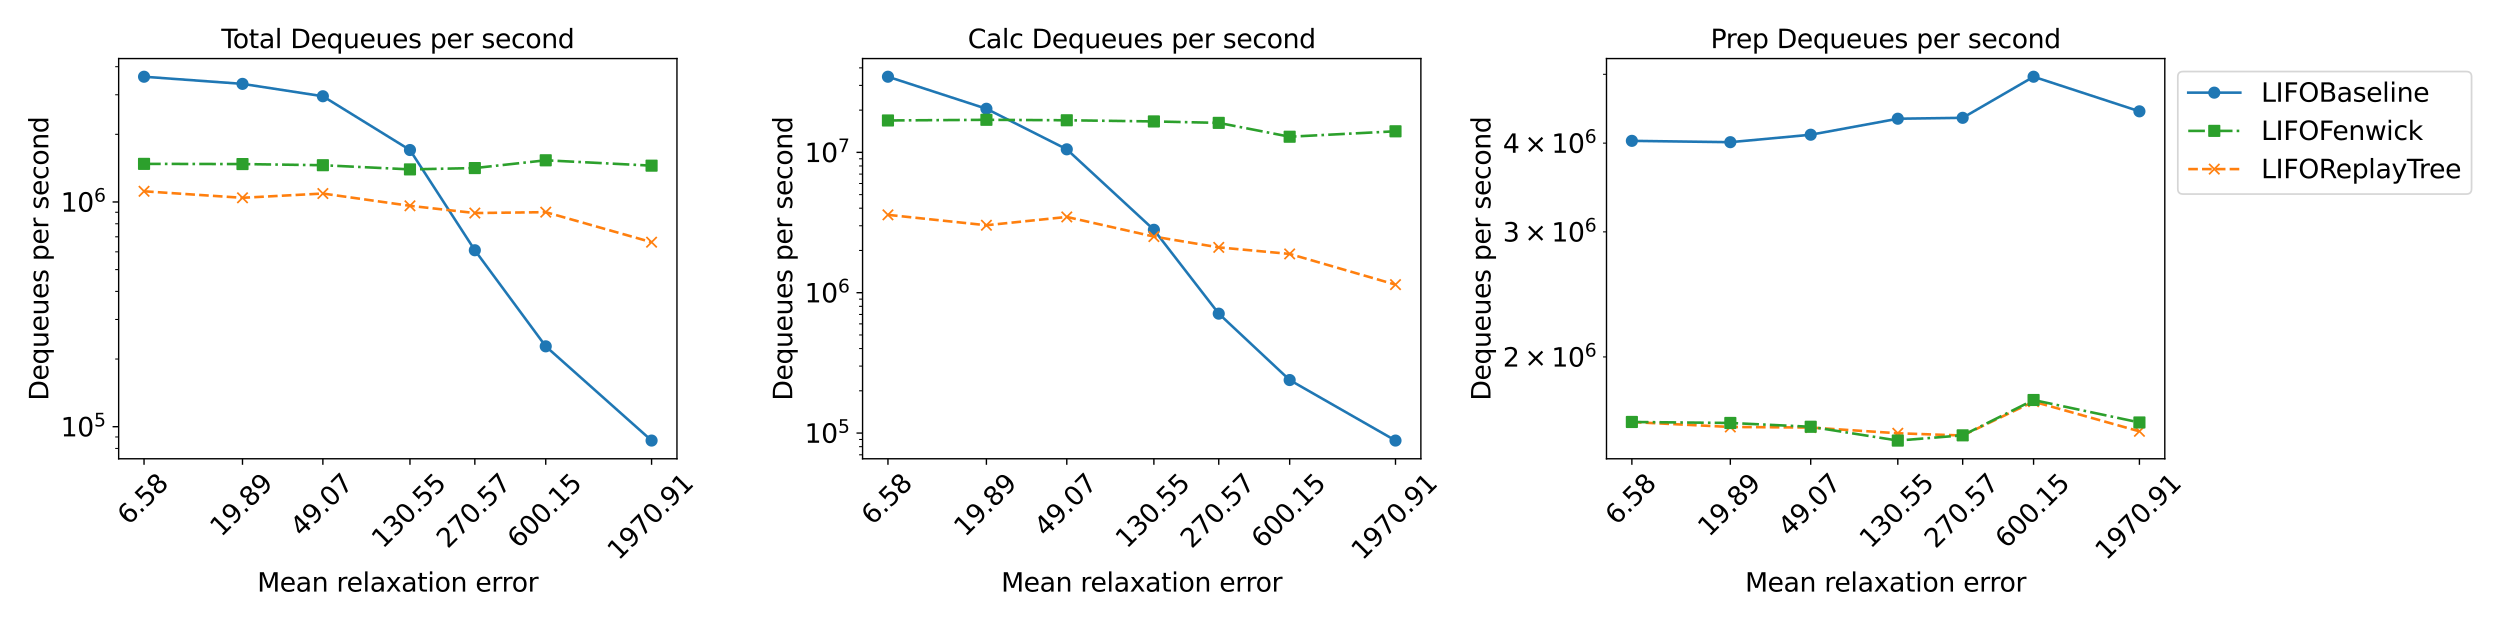 <?xml version="1.0" encoding="utf-8" standalone="no"?>
<!DOCTYPE svg PUBLIC "-//W3C//DTD SVG 1.1//EN"
  "http://www.w3.org/Graphics/SVG/1.1/DTD/svg11.dtd">
<svg xmlns:xlink="http://www.w3.org/1999/xlink" width="1440pt" height="360pt" viewBox="0 0 1440 360" xmlns="http://www.w3.org/2000/svg" version="1.1">
 <defs>
  <style type="text/css">*{stroke-linejoin: round; stroke-linecap: butt}</style>
 </defs>
 <g id="figure_1">
  <g id="patch_1">
   <path d="M 0 360 
L 1440 360 
L 1440 0 
L 0 0 
z
" style="fill: #ffffff"/>
  </g>
  <g id="axes_1">
   <g id="patch_2">
    <path d="M 68.346 264.243 
L 389.926 264.243 
L 389.926 33.72 
L 68.346 33.72 
z
" style="fill: #ffffff"/>
   </g>
   <g id="matplotlib.axis_1">
    <g id="xtick_1">
     <g id="line2d_1">
      <defs>
       <path id="m8e494538bb" d="M 0 0 
L 0 3.5 
" style="stroke: #000000; stroke-width: 0.8"/>
      </defs>
      <g>
       <use xlink:href="#m8e494538bb" x="82.964" y="264.243" style="stroke: #000000; stroke-width: 0.8"/>
      </g>
     </g>
     <g id="text_1">
      <!-- 6.58 -->
      <g transform="translate(74.082 302.918) rotate(-45) scale(0.15 -0.15)">
       <defs>
        <path id="DejaVuSans-36" d="M 2113 2584 
Q 1688 2584 1439 2293 
Q 1191 2003 1191 1497 
Q 1191 994 1439 701 
Q 1688 409 2113 409 
Q 2538 409 2786 701 
Q 3034 994 3034 1497 
Q 3034 2003 2786 2293 
Q 2538 2584 2113 2584 
z
M 3366 4563 
L 3366 3988 
Q 3128 4100 2886 4159 
Q 2644 4219 2406 4219 
Q 1781 4219 1451 3797 
Q 1122 3375 1075 2522 
Q 1259 2794 1537 2939 
Q 1816 3084 2150 3084 
Q 2853 3084 3261 2657 
Q 3669 2231 3669 1497 
Q 3669 778 3244 343 
Q 2819 -91 2113 -91 
Q 1303 -91 875 529 
Q 447 1150 447 2328 
Q 447 3434 972 4092 
Q 1497 4750 2381 4750 
Q 2619 4750 2861 4703 
Q 3103 4656 3366 4563 
z
" transform="scale(0.016)"/>
        <path id="DejaVuSans-2e" d="M 684 794 
L 1344 794 
L 1344 0 
L 684 0 
L 684 794 
z
" transform="scale(0.016)"/>
        <path id="DejaVuSans-35" d="M 691 4666 
L 3169 4666 
L 3169 4134 
L 1269 4134 
L 1269 2991 
Q 1406 3038 1543 3061 
Q 1681 3084 1819 3084 
Q 2600 3084 3056 2656 
Q 3513 2228 3513 1497 
Q 3513 744 3044 326 
Q 2575 -91 1722 -91 
Q 1428 -91 1123 -41 
Q 819 9 494 109 
L 494 744 
Q 775 591 1075 516 
Q 1375 441 1709 441 
Q 2250 441 2565 725 
Q 2881 1009 2881 1497 
Q 2881 1984 2565 2268 
Q 2250 2553 1709 2553 
Q 1456 2553 1204 2497 
Q 953 2441 691 2322 
L 691 4666 
z
" transform="scale(0.016)"/>
        <path id="DejaVuSans-38" d="M 2034 2216 
Q 1584 2216 1326 1975 
Q 1069 1734 1069 1313 
Q 1069 891 1326 650 
Q 1584 409 2034 409 
Q 2484 409 2743 651 
Q 3003 894 3003 1313 
Q 3003 1734 2745 1975 
Q 2488 2216 2034 2216 
z
M 1403 2484 
Q 997 2584 770 2862 
Q 544 3141 544 3541 
Q 544 4100 942 4425 
Q 1341 4750 2034 4750 
Q 2731 4750 3128 4425 
Q 3525 4100 3525 3541 
Q 3525 3141 3298 2862 
Q 3072 2584 2669 2484 
Q 3125 2378 3379 2068 
Q 3634 1759 3634 1313 
Q 3634 634 3220 271 
Q 2806 -91 2034 -91 
Q 1263 -91 848 271 
Q 434 634 434 1313 
Q 434 1759 690 2068 
Q 947 2378 1403 2484 
z
M 1172 3481 
Q 1172 3119 1398 2916 
Q 1625 2713 2034 2713 
Q 2441 2713 2670 2916 
Q 2900 3119 2900 3481 
Q 2900 3844 2670 4047 
Q 2441 4250 2034 4250 
Q 1625 4250 1398 4047 
Q 1172 3844 1172 3481 
z
" transform="scale(0.016)"/>
       </defs>
       <use xlink:href="#DejaVuSans-36"/>
       <use xlink:href="#DejaVuSans-2e" x="63.623"/>
       <use xlink:href="#DejaVuSans-35" x="95.41"/>
       <use xlink:href="#DejaVuSans-38" x="159.033"/>
      </g>
     </g>
    </g>
    <g id="xtick_2">
     <g id="line2d_2">
      <g>
       <use xlink:href="#m8e494538bb" x="139.676" y="264.243" style="stroke: #000000; stroke-width: 0.8"/>
      </g>
     </g>
     <g id="text_2">
      <!-- 19.89 -->
      <g transform="translate(127.42 309.667) rotate(-45) scale(0.15 -0.15)">
       <defs>
        <path id="DejaVuSans-31" d="M 794 531 
L 1825 531 
L 1825 4091 
L 703 3866 
L 703 4441 
L 1819 4666 
L 2450 4666 
L 2450 531 
L 3481 531 
L 3481 0 
L 794 0 
L 794 531 
z
" transform="scale(0.016)"/>
        <path id="DejaVuSans-39" d="M 703 97 
L 703 672 
Q 941 559 1184 500 
Q 1428 441 1663 441 
Q 2288 441 2617 861 
Q 2947 1281 2994 2138 
Q 2813 1869 2534 1725 
Q 2256 1581 1919 1581 
Q 1219 1581 811 2004 
Q 403 2428 403 3163 
Q 403 3881 828 4315 
Q 1253 4750 1959 4750 
Q 2769 4750 3195 4129 
Q 3622 3509 3622 2328 
Q 3622 1225 3098 567 
Q 2575 -91 1691 -91 
Q 1453 -91 1209 -44 
Q 966 3 703 97 
z
M 1959 2075 
Q 2384 2075 2632 2365 
Q 2881 2656 2881 3163 
Q 2881 3666 2632 3958 
Q 2384 4250 1959 4250 
Q 1534 4250 1286 3958 
Q 1038 3666 1038 3163 
Q 1038 2656 1286 2365 
Q 1534 2075 1959 2075 
z
" transform="scale(0.016)"/>
       </defs>
       <use xlink:href="#DejaVuSans-31"/>
       <use xlink:href="#DejaVuSans-39" x="63.623"/>
       <use xlink:href="#DejaVuSans-2e" x="127.246"/>
       <use xlink:href="#DejaVuSans-38" x="159.033"/>
       <use xlink:href="#DejaVuSans-39" x="222.656"/>
      </g>
     </g>
    </g>
    <g id="xtick_3">
     <g id="line2d_3">
      <g>
       <use xlink:href="#m8e494538bb" x="185.973" y="264.243" style="stroke: #000000; stroke-width: 0.8"/>
      </g>
     </g>
     <g id="text_3">
      <!-- 49.07 -->
      <g transform="translate(173.718 309.667) rotate(-45) scale(0.15 -0.15)">
       <defs>
        <path id="DejaVuSans-34" d="M 2419 4116 
L 825 1625 
L 2419 1625 
L 2419 4116 
z
M 2253 4666 
L 3047 4666 
L 3047 1625 
L 3713 1625 
L 3713 1100 
L 3047 1100 
L 3047 0 
L 2419 0 
L 2419 1100 
L 313 1100 
L 313 1709 
L 2253 4666 
z
" transform="scale(0.016)"/>
        <path id="DejaVuSans-30" d="M 2034 4250 
Q 1547 4250 1301 3770 
Q 1056 3291 1056 2328 
Q 1056 1369 1301 889 
Q 1547 409 2034 409 
Q 2525 409 2770 889 
Q 3016 1369 3016 2328 
Q 3016 3291 2770 3770 
Q 2525 4250 2034 4250 
z
M 2034 4750 
Q 2819 4750 3233 4129 
Q 3647 3509 3647 2328 
Q 3647 1150 3233 529 
Q 2819 -91 2034 -91 
Q 1250 -91 836 529 
Q 422 1150 422 2328 
Q 422 3509 836 4129 
Q 1250 4750 2034 4750 
z
" transform="scale(0.016)"/>
        <path id="DejaVuSans-37" d="M 525 4666 
L 3525 4666 
L 3525 4397 
L 1831 0 
L 1172 0 
L 2766 4134 
L 525 4134 
L 525 4666 
z
" transform="scale(0.016)"/>
       </defs>
       <use xlink:href="#DejaVuSans-34"/>
       <use xlink:href="#DejaVuSans-39" x="63.623"/>
       <use xlink:href="#DejaVuSans-2e" x="127.246"/>
       <use xlink:href="#DejaVuSans-30" x="159.033"/>
       <use xlink:href="#DejaVuSans-37" x="222.656"/>
      </g>
     </g>
    </g>
    <g id="xtick_4">
     <g id="line2d_4">
      <g>
       <use xlink:href="#m8e494538bb" x="236.14" y="264.243" style="stroke: #000000; stroke-width: 0.8"/>
      </g>
     </g>
     <g id="text_4">
      <!-- 130.55 -->
      <g transform="translate(220.51 316.415) rotate(-45) scale(0.15 -0.15)">
       <defs>
        <path id="DejaVuSans-33" d="M 2597 2516 
Q 3050 2419 3304 2112 
Q 3559 1806 3559 1356 
Q 3559 666 3084 287 
Q 2609 -91 1734 -91 
Q 1441 -91 1130 -33 
Q 819 25 488 141 
L 488 750 
Q 750 597 1062 519 
Q 1375 441 1716 441 
Q 2309 441 2620 675 
Q 2931 909 2931 1356 
Q 2931 1769 2642 2001 
Q 2353 2234 1838 2234 
L 1294 2234 
L 1294 2753 
L 1863 2753 
Q 2328 2753 2575 2939 
Q 2822 3125 2822 3475 
Q 2822 3834 2567 4026 
Q 2313 4219 1838 4219 
Q 1578 4219 1281 4162 
Q 984 4106 628 3988 
L 628 4550 
Q 988 4650 1302 4700 
Q 1616 4750 1894 4750 
Q 2613 4750 3031 4423 
Q 3450 4097 3450 3541 
Q 3450 3153 3228 2886 
Q 3006 2619 2597 2516 
z
" transform="scale(0.016)"/>
       </defs>
       <use xlink:href="#DejaVuSans-31"/>
       <use xlink:href="#DejaVuSans-33" x="63.623"/>
       <use xlink:href="#DejaVuSans-30" x="127.246"/>
       <use xlink:href="#DejaVuSans-2e" x="190.869"/>
       <use xlink:href="#DejaVuSans-35" x="222.656"/>
       <use xlink:href="#DejaVuSans-35" x="286.279"/>
      </g>
     </g>
    </g>
    <g id="xtick_5">
     <g id="line2d_5">
      <g>
       <use xlink:href="#m8e494538bb" x="273.503" y="264.243" style="stroke: #000000; stroke-width: 0.8"/>
      </g>
     </g>
     <g id="text_5">
      <!-- 270.57 -->
      <g transform="translate(257.874 316.415) rotate(-45) scale(0.15 -0.15)">
       <defs>
        <path id="DejaVuSans-32" d="M 1228 531 
L 3431 531 
L 3431 0 
L 469 0 
L 469 531 
Q 828 903 1448 1529 
Q 2069 2156 2228 2338 
Q 2531 2678 2651 2914 
Q 2772 3150 2772 3378 
Q 2772 3750 2511 3984 
Q 2250 4219 1831 4219 
Q 1534 4219 1204 4116 
Q 875 4013 500 3803 
L 500 4441 
Q 881 4594 1212 4672 
Q 1544 4750 1819 4750 
Q 2544 4750 2975 4387 
Q 3406 4025 3406 3419 
Q 3406 3131 3298 2873 
Q 3191 2616 2906 2266 
Q 2828 2175 2409 1742 
Q 1991 1309 1228 531 
z
" transform="scale(0.016)"/>
       </defs>
       <use xlink:href="#DejaVuSans-32"/>
       <use xlink:href="#DejaVuSans-37" x="63.623"/>
       <use xlink:href="#DejaVuSans-30" x="127.246"/>
       <use xlink:href="#DejaVuSans-2e" x="190.869"/>
       <use xlink:href="#DejaVuSans-35" x="222.656"/>
       <use xlink:href="#DejaVuSans-37" x="286.279"/>
      </g>
     </g>
    </g>
    <g id="xtick_6">
     <g id="line2d_6">
      <g>
       <use xlink:href="#m8e494538bb" x="314.346" y="264.243" style="stroke: #000000; stroke-width: 0.8"/>
      </g>
     </g>
     <g id="text_6">
      <!-- 600.15 -->
      <g transform="translate(298.717 316.415) rotate(-45) scale(0.15 -0.15)">
       <use xlink:href="#DejaVuSans-36"/>
       <use xlink:href="#DejaVuSans-30" x="63.623"/>
       <use xlink:href="#DejaVuSans-30" x="127.246"/>
       <use xlink:href="#DejaVuSans-2e" x="190.869"/>
       <use xlink:href="#DejaVuSans-31" x="222.656"/>
       <use xlink:href="#DejaVuSans-35" x="286.279"/>
      </g>
     </g>
    </g>
    <g id="xtick_7">
     <g id="line2d_7">
      <g>
       <use xlink:href="#m8e494538bb" x="375.309" y="264.243" style="stroke: #000000; stroke-width: 0.8"/>
      </g>
     </g>
     <g id="text_7">
      <!-- 1970.91 -->
      <g transform="translate(356.304 323.164) rotate(-45) scale(0.15 -0.15)">
       <use xlink:href="#DejaVuSans-31"/>
       <use xlink:href="#DejaVuSans-39" x="63.623"/>
       <use xlink:href="#DejaVuSans-37" x="127.246"/>
       <use xlink:href="#DejaVuSans-30" x="190.869"/>
       <use xlink:href="#DejaVuSans-2e" x="254.492"/>
       <use xlink:href="#DejaVuSans-39" x="286.279"/>
       <use xlink:href="#DejaVuSans-31" x="349.902"/>
      </g>
     </g>
    </g>
    <g id="xtick_8"/>
    <g id="xtick_9"/>
    <g id="xtick_10"/>
    <g id="xtick_11"/>
    <g id="xtick_12"/>
    <g id="xtick_13"/>
    <g id="xtick_14"/>
    <g id="xtick_15"/>
    <g id="xtick_16"/>
    <g id="xtick_17"/>
    <g id="xtick_18"/>
    <g id="xtick_19"/>
    <g id="xtick_20"/>
    <g id="xtick_21"/>
    <g id="xtick_22"/>
    <g id="xtick_23"/>
    <g id="xtick_24"/>
    <g id="xtick_25"/>
    <g id="xtick_26"/>
    <g id="xtick_27"/>
    <g id="xtick_28"/>
    <g id="xtick_29"/>
    <g id="text_8">
     <!-- Mean relaxation error -->
     <g transform="translate(148.17 340.767) scale(0.15 -0.15)">
      <defs>
       <path id="DejaVuSans-4d" d="M 628 4666 
L 1569 4666 
L 2759 1491 
L 3956 4666 
L 4897 4666 
L 4897 0 
L 4281 0 
L 4281 4097 
L 3078 897 
L 2444 897 
L 1241 4097 
L 1241 0 
L 628 0 
L 628 4666 
z
" transform="scale(0.016)"/>
       <path id="DejaVuSans-65" d="M 3597 1894 
L 3597 1613 
L 953 1613 
Q 991 1019 1311 708 
Q 1631 397 2203 397 
Q 2534 397 2845 478 
Q 3156 559 3463 722 
L 3463 178 
Q 3153 47 2828 -22 
Q 2503 -91 2169 -91 
Q 1331 -91 842 396 
Q 353 884 353 1716 
Q 353 2575 817 3079 
Q 1281 3584 2069 3584 
Q 2775 3584 3186 3129 
Q 3597 2675 3597 1894 
z
M 3022 2063 
Q 3016 2534 2758 2815 
Q 2500 3097 2075 3097 
Q 1594 3097 1305 2825 
Q 1016 2553 972 2059 
L 3022 2063 
z
" transform="scale(0.016)"/>
       <path id="DejaVuSans-61" d="M 2194 1759 
Q 1497 1759 1228 1600 
Q 959 1441 959 1056 
Q 959 750 1161 570 
Q 1363 391 1709 391 
Q 2188 391 2477 730 
Q 2766 1069 2766 1631 
L 2766 1759 
L 2194 1759 
z
M 3341 1997 
L 3341 0 
L 2766 0 
L 2766 531 
Q 2569 213 2275 61 
Q 1981 -91 1556 -91 
Q 1019 -91 701 211 
Q 384 513 384 1019 
Q 384 1609 779 1909 
Q 1175 2209 1959 2209 
L 2766 2209 
L 2766 2266 
Q 2766 2663 2505 2880 
Q 2244 3097 1772 3097 
Q 1472 3097 1187 3025 
Q 903 2953 641 2809 
L 641 3341 
Q 956 3463 1253 3523 
Q 1550 3584 1831 3584 
Q 2591 3584 2966 3190 
Q 3341 2797 3341 1997 
z
" transform="scale(0.016)"/>
       <path id="DejaVuSans-6e" d="M 3513 2113 
L 3513 0 
L 2938 0 
L 2938 2094 
Q 2938 2591 2744 2837 
Q 2550 3084 2163 3084 
Q 1697 3084 1428 2787 
Q 1159 2491 1159 1978 
L 1159 0 
L 581 0 
L 581 3500 
L 1159 3500 
L 1159 2956 
Q 1366 3272 1645 3428 
Q 1925 3584 2291 3584 
Q 2894 3584 3203 3211 
Q 3513 2838 3513 2113 
z
" transform="scale(0.016)"/>
       <path id="DejaVuSans-20" transform="scale(0.016)"/>
       <path id="DejaVuSans-72" d="M 2631 2963 
Q 2534 3019 2420 3045 
Q 2306 3072 2169 3072 
Q 1681 3072 1420 2755 
Q 1159 2438 1159 1844 
L 1159 0 
L 581 0 
L 581 3500 
L 1159 3500 
L 1159 2956 
Q 1341 3275 1631 3429 
Q 1922 3584 2338 3584 
Q 2397 3584 2469 3576 
Q 2541 3569 2628 3553 
L 2631 2963 
z
" transform="scale(0.016)"/>
       <path id="DejaVuSans-6c" d="M 603 4863 
L 1178 4863 
L 1178 0 
L 603 0 
L 603 4863 
z
" transform="scale(0.016)"/>
       <path id="DejaVuSans-78" d="M 3513 3500 
L 2247 1797 
L 3578 0 
L 2900 0 
L 1881 1375 
L 863 0 
L 184 0 
L 1544 1831 
L 300 3500 
L 978 3500 
L 1906 2253 
L 2834 3500 
L 3513 3500 
z
" transform="scale(0.016)"/>
       <path id="DejaVuSans-74" d="M 1172 4494 
L 1172 3500 
L 2356 3500 
L 2356 3053 
L 1172 3053 
L 1172 1153 
Q 1172 725 1289 603 
Q 1406 481 1766 481 
L 2356 481 
L 2356 0 
L 1766 0 
Q 1100 0 847 248 
Q 594 497 594 1153 
L 594 3053 
L 172 3053 
L 172 3500 
L 594 3500 
L 594 4494 
L 1172 4494 
z
" transform="scale(0.016)"/>
       <path id="DejaVuSans-69" d="M 603 3500 
L 1178 3500 
L 1178 0 
L 603 0 
L 603 3500 
z
M 603 4863 
L 1178 4863 
L 1178 4134 
L 603 4134 
L 603 4863 
z
" transform="scale(0.016)"/>
       <path id="DejaVuSans-6f" d="M 1959 3097 
Q 1497 3097 1228 2736 
Q 959 2375 959 1747 
Q 959 1119 1226 758 
Q 1494 397 1959 397 
Q 2419 397 2687 759 
Q 2956 1122 2956 1747 
Q 2956 2369 2687 2733 
Q 2419 3097 1959 3097 
z
M 1959 3584 
Q 2709 3584 3137 3096 
Q 3566 2609 3566 1747 
Q 3566 888 3137 398 
Q 2709 -91 1959 -91 
Q 1206 -91 779 398 
Q 353 888 353 1747 
Q 353 2609 779 3096 
Q 1206 3584 1959 3584 
z
" transform="scale(0.016)"/>
      </defs>
      <use xlink:href="#DejaVuSans-4d"/>
      <use xlink:href="#DejaVuSans-65" x="86.279"/>
      <use xlink:href="#DejaVuSans-61" x="147.803"/>
      <use xlink:href="#DejaVuSans-6e" x="209.082"/>
      <use xlink:href="#DejaVuSans-20" x="272.461"/>
      <use xlink:href="#DejaVuSans-72" x="304.248"/>
      <use xlink:href="#DejaVuSans-65" x="343.111"/>
      <use xlink:href="#DejaVuSans-6c" x="404.635"/>
      <use xlink:href="#DejaVuSans-61" x="432.418"/>
      <use xlink:href="#DejaVuSans-78" x="493.697"/>
      <use xlink:href="#DejaVuSans-61" x="552.877"/>
      <use xlink:href="#DejaVuSans-74" x="614.156"/>
      <use xlink:href="#DejaVuSans-69" x="653.365"/>
      <use xlink:href="#DejaVuSans-6f" x="681.148"/>
      <use xlink:href="#DejaVuSans-6e" x="742.33"/>
      <use xlink:href="#DejaVuSans-20" x="805.709"/>
      <use xlink:href="#DejaVuSans-65" x="837.496"/>
      <use xlink:href="#DejaVuSans-72" x="899.02"/>
      <use xlink:href="#DejaVuSans-72" x="938.383"/>
      <use xlink:href="#DejaVuSans-6f" x="977.246"/>
      <use xlink:href="#DejaVuSans-72" x="1038.428"/>
     </g>
    </g>
   </g>
   <g id="matplotlib.axis_2">
    <g id="ytick_1">
     <g id="line2d_8">
      <defs>
       <path id="m8c7261cc84" d="M 0 0 
L -3.5 0 
" style="stroke: #000000; stroke-width: 0.8"/>
      </defs>
      <g>
       <use xlink:href="#m8c7261cc84" x="68.346" y="245.762" style="stroke: #000000; stroke-width: 0.8"/>
      </g>
     </g>
     <g id="text_9">
      <!-- $\mathdefault{10^{5}}$ -->
      <g transform="translate(34.946 251.461) scale(0.15 -0.15)">
       <use xlink:href="#DejaVuSans-31" transform="translate(0 0.684)"/>
       <use xlink:href="#DejaVuSans-30" transform="translate(63.623 0.684)"/>
       <use xlink:href="#DejaVuSans-35" transform="translate(128.203 38.966) scale(0.7)"/>
      </g>
     </g>
    </g>
    <g id="ytick_2">
     <g id="line2d_9">
      <g>
       <use xlink:href="#m8c7261cc84" x="68.346" y="116.34" style="stroke: #000000; stroke-width: 0.8"/>
      </g>
     </g>
     <g id="text_10">
      <!-- $\mathdefault{10^{6}}$ -->
      <g transform="translate(34.946 122.039) scale(0.15 -0.15)">
       <use xlink:href="#DejaVuSans-31" transform="translate(0 0.766)"/>
       <use xlink:href="#DejaVuSans-30" transform="translate(63.623 0.766)"/>
       <use xlink:href="#DejaVuSans-36" transform="translate(128.203 39.047) scale(0.7)"/>
      </g>
     </g>
    </g>
    <g id="ytick_3">
     <g id="line2d_10">
      <defs>
       <path id="m0435c72e47" d="M 0 0 
L -2 0 
" style="stroke: #000000; stroke-width: 0.6"/>
      </defs>
      <g>
       <use xlink:href="#m0435c72e47" x="68.346" y="258.305" style="stroke: #000000; stroke-width: 0.6"/>
      </g>
     </g>
    </g>
    <g id="ytick_4">
     <g id="line2d_11">
      <g>
       <use xlink:href="#m0435c72e47" x="68.346" y="251.684" style="stroke: #000000; stroke-width: 0.6"/>
      </g>
     </g>
    </g>
    <g id="ytick_5">
     <g id="line2d_12">
      <g>
       <use xlink:href="#m0435c72e47" x="68.346" y="206.802" style="stroke: #000000; stroke-width: 0.6"/>
      </g>
     </g>
    </g>
    <g id="ytick_6">
     <g id="line2d_13">
      <g>
       <use xlink:href="#m0435c72e47" x="68.346" y="184.012" style="stroke: #000000; stroke-width: 0.6"/>
      </g>
     </g>
    </g>
    <g id="ytick_7">
     <g id="line2d_14">
      <g>
       <use xlink:href="#m0435c72e47" x="68.346" y="167.842" style="stroke: #000000; stroke-width: 0.6"/>
      </g>
     </g>
    </g>
    <g id="ytick_8">
     <g id="line2d_15">
      <g>
       <use xlink:href="#m0435c72e47" x="68.346" y="155.3" style="stroke: #000000; stroke-width: 0.6"/>
      </g>
     </g>
    </g>
    <g id="ytick_9">
     <g id="line2d_16">
      <g>
       <use xlink:href="#m0435c72e47" x="68.346" y="145.052" style="stroke: #000000; stroke-width: 0.6"/>
      </g>
     </g>
    </g>
    <g id="ytick_10">
     <g id="line2d_17">
      <g>
       <use xlink:href="#m0435c72e47" x="68.346" y="136.388" style="stroke: #000000; stroke-width: 0.6"/>
      </g>
     </g>
    </g>
    <g id="ytick_11">
     <g id="line2d_18">
      <g>
       <use xlink:href="#m0435c72e47" x="68.346" y="128.882" style="stroke: #000000; stroke-width: 0.6"/>
      </g>
     </g>
    </g>
    <g id="ytick_12">
     <g id="line2d_19">
      <g>
       <use xlink:href="#m0435c72e47" x="68.346" y="122.262" style="stroke: #000000; stroke-width: 0.6"/>
      </g>
     </g>
    </g>
    <g id="ytick_13">
     <g id="line2d_20">
      <g>
       <use xlink:href="#m0435c72e47" x="68.346" y="77.38" style="stroke: #000000; stroke-width: 0.6"/>
      </g>
     </g>
    </g>
    <g id="ytick_14">
     <g id="line2d_21">
      <g>
       <use xlink:href="#m0435c72e47" x="68.346" y="54.59" style="stroke: #000000; stroke-width: 0.6"/>
      </g>
     </g>
    </g>
    <g id="ytick_15">
     <g id="line2d_22">
      <g>
       <use xlink:href="#m0435c72e47" x="68.346" y="38.42" style="stroke: #000000; stroke-width: 0.6"/>
      </g>
     </g>
    </g>
    <g id="text_11">
     <!-- Dequeues per second -->
     <g transform="translate(27.827 230.751) rotate(-90) scale(0.15 -0.15)">
      <defs>
       <path id="DejaVuSans-44" d="M 1259 4147 
L 1259 519 
L 2022 519 
Q 2988 519 3436 956 
Q 3884 1394 3884 2338 
Q 3884 3275 3436 3711 
Q 2988 4147 2022 4147 
L 1259 4147 
z
M 628 4666 
L 1925 4666 
Q 3281 4666 3915 4102 
Q 4550 3538 4550 2338 
Q 4550 1131 3912 565 
Q 3275 0 1925 0 
L 628 0 
L 628 4666 
z
" transform="scale(0.016)"/>
       <path id="DejaVuSans-71" d="M 947 1747 
Q 947 1113 1208 752 
Q 1469 391 1925 391 
Q 2381 391 2643 752 
Q 2906 1113 2906 1747 
Q 2906 2381 2643 2742 
Q 2381 3103 1925 3103 
Q 1469 3103 1208 2742 
Q 947 2381 947 1747 
z
M 2906 525 
Q 2725 213 2448 61 
Q 2172 -91 1784 -91 
Q 1150 -91 751 415 
Q 353 922 353 1747 
Q 353 2572 751 3078 
Q 1150 3584 1784 3584 
Q 2172 3584 2448 3432 
Q 2725 3281 2906 2969 
L 2906 3500 
L 3481 3500 
L 3481 -1331 
L 2906 -1331 
L 2906 525 
z
" transform="scale(0.016)"/>
       <path id="DejaVuSans-75" d="M 544 1381 
L 544 3500 
L 1119 3500 
L 1119 1403 
Q 1119 906 1312 657 
Q 1506 409 1894 409 
Q 2359 409 2629 706 
Q 2900 1003 2900 1516 
L 2900 3500 
L 3475 3500 
L 3475 0 
L 2900 0 
L 2900 538 
Q 2691 219 2414 64 
Q 2138 -91 1772 -91 
Q 1169 -91 856 284 
Q 544 659 544 1381 
z
M 1991 3584 
L 1991 3584 
z
" transform="scale(0.016)"/>
       <path id="DejaVuSans-73" d="M 2834 3397 
L 2834 2853 
Q 2591 2978 2328 3040 
Q 2066 3103 1784 3103 
Q 1356 3103 1142 2972 
Q 928 2841 928 2578 
Q 928 2378 1081 2264 
Q 1234 2150 1697 2047 
L 1894 2003 
Q 2506 1872 2764 1633 
Q 3022 1394 3022 966 
Q 3022 478 2636 193 
Q 2250 -91 1575 -91 
Q 1294 -91 989 -36 
Q 684 19 347 128 
L 347 722 
Q 666 556 975 473 
Q 1284 391 1588 391 
Q 1994 391 2212 530 
Q 2431 669 2431 922 
Q 2431 1156 2273 1281 
Q 2116 1406 1581 1522 
L 1381 1569 
Q 847 1681 609 1914 
Q 372 2147 372 2553 
Q 372 3047 722 3315 
Q 1072 3584 1716 3584 
Q 2034 3584 2315 3537 
Q 2597 3491 2834 3397 
z
" transform="scale(0.016)"/>
       <path id="DejaVuSans-70" d="M 1159 525 
L 1159 -1331 
L 581 -1331 
L 581 3500 
L 1159 3500 
L 1159 2969 
Q 1341 3281 1617 3432 
Q 1894 3584 2278 3584 
Q 2916 3584 3314 3078 
Q 3713 2572 3713 1747 
Q 3713 922 3314 415 
Q 2916 -91 2278 -91 
Q 1894 -91 1617 61 
Q 1341 213 1159 525 
z
M 3116 1747 
Q 3116 2381 2855 2742 
Q 2594 3103 2138 3103 
Q 1681 3103 1420 2742 
Q 1159 2381 1159 1747 
Q 1159 1113 1420 752 
Q 1681 391 2138 391 
Q 2594 391 2855 752 
Q 3116 1113 3116 1747 
z
" transform="scale(0.016)"/>
       <path id="DejaVuSans-63" d="M 3122 3366 
L 3122 2828 
Q 2878 2963 2633 3030 
Q 2388 3097 2138 3097 
Q 1578 3097 1268 2742 
Q 959 2388 959 1747 
Q 959 1106 1268 751 
Q 1578 397 2138 397 
Q 2388 397 2633 464 
Q 2878 531 3122 666 
L 3122 134 
Q 2881 22 2623 -34 
Q 2366 -91 2075 -91 
Q 1284 -91 818 406 
Q 353 903 353 1747 
Q 353 2603 823 3093 
Q 1294 3584 2113 3584 
Q 2378 3584 2631 3529 
Q 2884 3475 3122 3366 
z
" transform="scale(0.016)"/>
       <path id="DejaVuSans-64" d="M 2906 2969 
L 2906 4863 
L 3481 4863 
L 3481 0 
L 2906 0 
L 2906 525 
Q 2725 213 2448 61 
Q 2172 -91 1784 -91 
Q 1150 -91 751 415 
Q 353 922 353 1747 
Q 353 2572 751 3078 
Q 1150 3584 1784 3584 
Q 2172 3584 2448 3432 
Q 2725 3281 2906 2969 
z
M 947 1747 
Q 947 1113 1208 752 
Q 1469 391 1925 391 
Q 2381 391 2643 752 
Q 2906 1113 2906 1747 
Q 2906 2381 2643 2742 
Q 2381 3103 1925 3103 
Q 1469 3103 1208 2742 
Q 947 2381 947 1747 
z
" transform="scale(0.016)"/>
      </defs>
      <use xlink:href="#DejaVuSans-44"/>
      <use xlink:href="#DejaVuSans-65" x="77.002"/>
      <use xlink:href="#DejaVuSans-71" x="138.525"/>
      <use xlink:href="#DejaVuSans-75" x="202.002"/>
      <use xlink:href="#DejaVuSans-65" x="265.381"/>
      <use xlink:href="#DejaVuSans-75" x="326.904"/>
      <use xlink:href="#DejaVuSans-65" x="390.283"/>
      <use xlink:href="#DejaVuSans-73" x="451.807"/>
      <use xlink:href="#DejaVuSans-20" x="503.906"/>
      <use xlink:href="#DejaVuSans-70" x="535.693"/>
      <use xlink:href="#DejaVuSans-65" x="599.17"/>
      <use xlink:href="#DejaVuSans-72" x="660.693"/>
      <use xlink:href="#DejaVuSans-20" x="701.807"/>
      <use xlink:href="#DejaVuSans-73" x="733.594"/>
      <use xlink:href="#DejaVuSans-65" x="785.693"/>
      <use xlink:href="#DejaVuSans-63" x="847.217"/>
      <use xlink:href="#DejaVuSans-6f" x="902.197"/>
      <use xlink:href="#DejaVuSans-6e" x="963.379"/>
      <use xlink:href="#DejaVuSans-64" x="1026.758"/>
     </g>
    </g>
   </g>
   <g id="line2d_23">
    <path d="M 82.964 44.198 
L 139.676 48.314 
L 185.973 55.439 
L 236.14 86.41 
L 273.503 144.145 
L 314.346 199.489 
L 375.309 253.764 
" clip-path="url(#p6692c31299)" style="fill: none; stroke: #1f77b4; stroke-width: 1.5; stroke-linecap: square"/>
    <defs>
     <path id="m6e729a973a" d="M 0 3 
C 0.796 3 1.559 2.684 2.121 2.121 
C 2.684 1.559 3 0.796 3 0 
C 3 -0.796 2.684 -1.559 2.121 -2.121 
C 1.559 -2.684 0.796 -3 0 -3 
C -0.796 -3 -1.559 -2.684 -2.121 -2.121 
C -2.684 -1.559 -3 -0.796 -3 0 
C -3 0.796 -2.684 1.559 -2.121 2.121 
C -1.559 2.684 -0.796 3 0 3 
z
" style="stroke: #1f77b4"/>
    </defs>
    <g clip-path="url(#p6692c31299)">
     <use xlink:href="#m6e729a973a" x="82.964" y="44.198" style="fill: #1f77b4; stroke: #1f77b4"/>
     <use xlink:href="#m6e729a973a" x="139.676" y="48.314" style="fill: #1f77b4; stroke: #1f77b4"/>
     <use xlink:href="#m6e729a973a" x="185.973" y="55.439" style="fill: #1f77b4; stroke: #1f77b4"/>
     <use xlink:href="#m6e729a973a" x="236.14" y="86.41" style="fill: #1f77b4; stroke: #1f77b4"/>
     <use xlink:href="#m6e729a973a" x="273.503" y="144.145" style="fill: #1f77b4; stroke: #1f77b4"/>
     <use xlink:href="#m6e729a973a" x="314.346" y="199.489" style="fill: #1f77b4; stroke: #1f77b4"/>
     <use xlink:href="#m6e729a973a" x="375.309" y="253.764" style="fill: #1f77b4; stroke: #1f77b4"/>
    </g>
   </g>
   <g id="line2d_24">
    <path d="M 82.964 110.182 
L 139.676 113.931 
L 185.973 111.476 
L 236.14 118.544 
L 273.503 122.71 
L 314.346 122.206 
L 375.309 139.503 
" clip-path="url(#p6692c31299)" style="fill: none; stroke-dasharray: 5.55,2.4; stroke-dashoffset: 0; stroke: #ff7f0e; stroke-width: 1.5"/>
    <defs>
     <path id="mad8e6c31bf" d="M -3 3 
L 3 -3 
M -3 -3 
L 3 3 
" style="stroke: #ff7f0e"/>
    </defs>
    <g clip-path="url(#p6692c31299)">
     <use xlink:href="#mad8e6c31bf" x="82.964" y="110.182" style="fill: #ff7f0e; stroke: #ff7f0e"/>
     <use xlink:href="#mad8e6c31bf" x="139.676" y="113.931" style="fill: #ff7f0e; stroke: #ff7f0e"/>
     <use xlink:href="#mad8e6c31bf" x="185.973" y="111.476" style="fill: #ff7f0e; stroke: #ff7f0e"/>
     <use xlink:href="#mad8e6c31bf" x="236.14" y="118.544" style="fill: #ff7f0e; stroke: #ff7f0e"/>
     <use xlink:href="#mad8e6c31bf" x="273.503" y="122.71" style="fill: #ff7f0e; stroke: #ff7f0e"/>
     <use xlink:href="#mad8e6c31bf" x="314.346" y="122.206" style="fill: #ff7f0e; stroke: #ff7f0e"/>
     <use xlink:href="#mad8e6c31bf" x="375.309" y="139.503" style="fill: #ff7f0e; stroke: #ff7f0e"/>
    </g>
   </g>
   <g id="line2d_25">
    <path d="M 82.964 94.385 
L 139.676 94.497 
L 185.973 95.165 
L 236.14 97.56 
L 273.503 96.804 
L 314.346 92.329 
L 375.309 95.414 
" clip-path="url(#p6692c31299)" style="fill: none; stroke-dasharray: 9.6,2.4,1.5,2.4; stroke-dashoffset: 0; stroke: #2ca02c; stroke-width: 1.5"/>
    <defs>
     <path id="ma77ed82e22" d="M -3 3 
L 3 3 
L 3 -3 
L -3 -3 
z
" style="stroke: #2ca02c; stroke-linejoin: miter"/>
    </defs>
    <g clip-path="url(#p6692c31299)">
     <use xlink:href="#ma77ed82e22" x="82.964" y="94.385" style="fill: #2ca02c; stroke: #2ca02c; stroke-linejoin: miter"/>
     <use xlink:href="#ma77ed82e22" x="139.676" y="94.497" style="fill: #2ca02c; stroke: #2ca02c; stroke-linejoin: miter"/>
     <use xlink:href="#ma77ed82e22" x="185.973" y="95.165" style="fill: #2ca02c; stroke: #2ca02c; stroke-linejoin: miter"/>
     <use xlink:href="#ma77ed82e22" x="236.14" y="97.56" style="fill: #2ca02c; stroke: #2ca02c; stroke-linejoin: miter"/>
     <use xlink:href="#ma77ed82e22" x="273.503" y="96.804" style="fill: #2ca02c; stroke: #2ca02c; stroke-linejoin: miter"/>
     <use xlink:href="#ma77ed82e22" x="314.346" y="92.329" style="fill: #2ca02c; stroke: #2ca02c; stroke-linejoin: miter"/>
     <use xlink:href="#ma77ed82e22" x="375.309" y="95.414" style="fill: #2ca02c; stroke: #2ca02c; stroke-linejoin: miter"/>
    </g>
   </g>
   <g id="patch_3">
    <path d="M 68.346 264.243 
L 68.346 33.72 
" style="fill: none; stroke: #000000; stroke-width: 0.8; stroke-linejoin: miter; stroke-linecap: square"/>
   </g>
   <g id="patch_4">
    <path d="M 389.926 264.243 
L 389.926 33.72 
" style="fill: none; stroke: #000000; stroke-width: 0.8; stroke-linejoin: miter; stroke-linecap: square"/>
   </g>
   <g id="patch_5">
    <path d="M 68.346 264.243 
L 389.926 264.243 
" style="fill: none; stroke: #000000; stroke-width: 0.8; stroke-linejoin: miter; stroke-linecap: square"/>
   </g>
   <g id="patch_6">
    <path d="M 68.346 33.72 
L 389.926 33.72 
" style="fill: none; stroke: #000000; stroke-width: 0.8; stroke-linejoin: miter; stroke-linecap: square"/>
   </g>
   <g id="text_12">
    <!-- Total Dequeues per second -->
    <g transform="translate(127.468 27.72) scale(0.15 -0.15)">
     <defs>
      <path id="DejaVuSans-54" d="M -19 4666 
L 3928 4666 
L 3928 4134 
L 2272 4134 
L 2272 0 
L 1638 0 
L 1638 4134 
L -19 4134 
L -19 4666 
z
" transform="scale(0.016)"/>
     </defs>
     <use xlink:href="#DejaVuSans-54"/>
     <use xlink:href="#DejaVuSans-6f" x="44.084"/>
     <use xlink:href="#DejaVuSans-74" x="105.266"/>
     <use xlink:href="#DejaVuSans-61" x="144.475"/>
     <use xlink:href="#DejaVuSans-6c" x="205.754"/>
     <use xlink:href="#DejaVuSans-20" x="233.537"/>
     <use xlink:href="#DejaVuSans-44" x="265.324"/>
     <use xlink:href="#DejaVuSans-65" x="342.326"/>
     <use xlink:href="#DejaVuSans-71" x="403.85"/>
     <use xlink:href="#DejaVuSans-75" x="467.326"/>
     <use xlink:href="#DejaVuSans-65" x="530.705"/>
     <use xlink:href="#DejaVuSans-75" x="592.229"/>
     <use xlink:href="#DejaVuSans-65" x="655.607"/>
     <use xlink:href="#DejaVuSans-73" x="717.131"/>
     <use xlink:href="#DejaVuSans-20" x="769.23"/>
     <use xlink:href="#DejaVuSans-70" x="801.018"/>
     <use xlink:href="#DejaVuSans-65" x="864.494"/>
     <use xlink:href="#DejaVuSans-72" x="926.018"/>
     <use xlink:href="#DejaVuSans-20" x="967.131"/>
     <use xlink:href="#DejaVuSans-73" x="998.918"/>
     <use xlink:href="#DejaVuSans-65" x="1051.018"/>
     <use xlink:href="#DejaVuSans-63" x="1112.541"/>
     <use xlink:href="#DejaVuSans-6f" x="1167.521"/>
     <use xlink:href="#DejaVuSans-6e" x="1228.703"/>
     <use xlink:href="#DejaVuSans-64" x="1292.082"/>
    </g>
   </g>
  </g>
  <g id="axes_2">
   <g id="patch_7">
    <path d="M 496.843 264.243 
L 818.423 264.243 
L 818.423 33.72 
L 496.843 33.72 
z
" style="fill: #ffffff"/>
   </g>
   <g id="matplotlib.axis_3">
    <g id="xtick_30">
     <g id="line2d_26">
      <g>
       <use xlink:href="#m8e494538bb" x="511.461" y="264.243" style="stroke: #000000; stroke-width: 0.8"/>
      </g>
     </g>
     <g id="text_13">
      <!-- 6.58 -->
      <g transform="translate(502.579 302.918) rotate(-45) scale(0.15 -0.15)">
       <use xlink:href="#DejaVuSans-36"/>
       <use xlink:href="#DejaVuSans-2e" x="63.623"/>
       <use xlink:href="#DejaVuSans-35" x="95.41"/>
       <use xlink:href="#DejaVuSans-38" x="159.033"/>
      </g>
     </g>
    </g>
    <g id="xtick_31">
     <g id="line2d_27">
      <g>
       <use xlink:href="#m8e494538bb" x="568.173" y="264.243" style="stroke: #000000; stroke-width: 0.8"/>
      </g>
     </g>
     <g id="text_14">
      <!-- 19.89 -->
      <g transform="translate(555.918 309.667) rotate(-45) scale(0.15 -0.15)">
       <use xlink:href="#DejaVuSans-31"/>
       <use xlink:href="#DejaVuSans-39" x="63.623"/>
       <use xlink:href="#DejaVuSans-2e" x="127.246"/>
       <use xlink:href="#DejaVuSans-38" x="159.033"/>
       <use xlink:href="#DejaVuSans-39" x="222.656"/>
      </g>
     </g>
    </g>
    <g id="xtick_32">
     <g id="line2d_28">
      <g>
       <use xlink:href="#m8e494538bb" x="614.47" y="264.243" style="stroke: #000000; stroke-width: 0.8"/>
      </g>
     </g>
     <g id="text_15">
      <!-- 49.07 -->
      <g transform="translate(602.215 309.667) rotate(-45) scale(0.15 -0.15)">
       <use xlink:href="#DejaVuSans-34"/>
       <use xlink:href="#DejaVuSans-39" x="63.623"/>
       <use xlink:href="#DejaVuSans-2e" x="127.246"/>
       <use xlink:href="#DejaVuSans-30" x="159.033"/>
       <use xlink:href="#DejaVuSans-37" x="222.656"/>
      </g>
     </g>
    </g>
    <g id="xtick_33">
     <g id="line2d_29">
      <g>
       <use xlink:href="#m8e494538bb" x="664.637" y="264.243" style="stroke: #000000; stroke-width: 0.8"/>
      </g>
     </g>
     <g id="text_16">
      <!-- 130.55 -->
      <g transform="translate(649.007 316.415) rotate(-45) scale(0.15 -0.15)">
       <use xlink:href="#DejaVuSans-31"/>
       <use xlink:href="#DejaVuSans-33" x="63.623"/>
       <use xlink:href="#DejaVuSans-30" x="127.246"/>
       <use xlink:href="#DejaVuSans-2e" x="190.869"/>
       <use xlink:href="#DejaVuSans-35" x="222.656"/>
       <use xlink:href="#DejaVuSans-35" x="286.279"/>
      </g>
     </g>
    </g>
    <g id="xtick_34">
     <g id="line2d_30">
      <g>
       <use xlink:href="#m8e494538bb" x="702" y="264.243" style="stroke: #000000; stroke-width: 0.8"/>
      </g>
     </g>
     <g id="text_17">
      <!-- 270.57 -->
      <g transform="translate(686.371 316.415) rotate(-45) scale(0.15 -0.15)">
       <use xlink:href="#DejaVuSans-32"/>
       <use xlink:href="#DejaVuSans-37" x="63.623"/>
       <use xlink:href="#DejaVuSans-30" x="127.246"/>
       <use xlink:href="#DejaVuSans-2e" x="190.869"/>
       <use xlink:href="#DejaVuSans-35" x="222.656"/>
       <use xlink:href="#DejaVuSans-37" x="286.279"/>
      </g>
     </g>
    </g>
    <g id="xtick_35">
     <g id="line2d_31">
      <g>
       <use xlink:href="#m8e494538bb" x="742.844" y="264.243" style="stroke: #000000; stroke-width: 0.8"/>
      </g>
     </g>
     <g id="text_18">
      <!-- 600.15 -->
      <g transform="translate(727.214 316.415) rotate(-45) scale(0.15 -0.15)">
       <use xlink:href="#DejaVuSans-36"/>
       <use xlink:href="#DejaVuSans-30" x="63.623"/>
       <use xlink:href="#DejaVuSans-30" x="127.246"/>
       <use xlink:href="#DejaVuSans-2e" x="190.869"/>
       <use xlink:href="#DejaVuSans-31" x="222.656"/>
       <use xlink:href="#DejaVuSans-35" x="286.279"/>
      </g>
     </g>
    </g>
    <g id="xtick_36">
     <g id="line2d_32">
      <g>
       <use xlink:href="#m8e494538bb" x="803.806" y="264.243" style="stroke: #000000; stroke-width: 0.8"/>
      </g>
     </g>
     <g id="text_19">
      <!-- 1970.91 -->
      <g transform="translate(784.802 323.164) rotate(-45) scale(0.15 -0.15)">
       <use xlink:href="#DejaVuSans-31"/>
       <use xlink:href="#DejaVuSans-39" x="63.623"/>
       <use xlink:href="#DejaVuSans-37" x="127.246"/>
       <use xlink:href="#DejaVuSans-30" x="190.869"/>
       <use xlink:href="#DejaVuSans-2e" x="254.492"/>
       <use xlink:href="#DejaVuSans-39" x="286.279"/>
       <use xlink:href="#DejaVuSans-31" x="349.902"/>
      </g>
     </g>
    </g>
    <g id="xtick_37"/>
    <g id="xtick_38"/>
    <g id="xtick_39"/>
    <g id="xtick_40"/>
    <g id="xtick_41"/>
    <g id="xtick_42"/>
    <g id="xtick_43"/>
    <g id="xtick_44"/>
    <g id="xtick_45"/>
    <g id="xtick_46"/>
    <g id="xtick_47"/>
    <g id="xtick_48"/>
    <g id="xtick_49"/>
    <g id="xtick_50"/>
    <g id="xtick_51"/>
    <g id="xtick_52"/>
    <g id="xtick_53"/>
    <g id="xtick_54"/>
    <g id="xtick_55"/>
    <g id="xtick_56"/>
    <g id="xtick_57"/>
    <g id="xtick_58"/>
    <g id="text_20">
     <!-- Mean relaxation error -->
     <g transform="translate(576.667 340.767) scale(0.15 -0.15)">
      <use xlink:href="#DejaVuSans-4d"/>
      <use xlink:href="#DejaVuSans-65" x="86.279"/>
      <use xlink:href="#DejaVuSans-61" x="147.803"/>
      <use xlink:href="#DejaVuSans-6e" x="209.082"/>
      <use xlink:href="#DejaVuSans-20" x="272.461"/>
      <use xlink:href="#DejaVuSans-72" x="304.248"/>
      <use xlink:href="#DejaVuSans-65" x="343.111"/>
      <use xlink:href="#DejaVuSans-6c" x="404.635"/>
      <use xlink:href="#DejaVuSans-61" x="432.418"/>
      <use xlink:href="#DejaVuSans-78" x="493.697"/>
      <use xlink:href="#DejaVuSans-61" x="552.877"/>
      <use xlink:href="#DejaVuSans-74" x="614.156"/>
      <use xlink:href="#DejaVuSans-69" x="653.365"/>
      <use xlink:href="#DejaVuSans-6f" x="681.148"/>
      <use xlink:href="#DejaVuSans-6e" x="742.33"/>
      <use xlink:href="#DejaVuSans-20" x="805.709"/>
      <use xlink:href="#DejaVuSans-65" x="837.496"/>
      <use xlink:href="#DejaVuSans-72" x="899.02"/>
      <use xlink:href="#DejaVuSans-72" x="938.383"/>
      <use xlink:href="#DejaVuSans-6f" x="977.246"/>
      <use xlink:href="#DejaVuSans-72" x="1038.428"/>
     </g>
    </g>
   </g>
   <g id="matplotlib.axis_4">
    <g id="ytick_16">
     <g id="line2d_33">
      <g>
       <use xlink:href="#m8c7261cc84" x="496.843" y="249.443" style="stroke: #000000; stroke-width: 0.8"/>
      </g>
     </g>
     <g id="text_21">
      <!-- $\mathdefault{10^{5}}$ -->
      <g transform="translate(463.443 255.141) scale(0.15 -0.15)">
       <use xlink:href="#DejaVuSans-31" transform="translate(0 0.684)"/>
       <use xlink:href="#DejaVuSans-30" transform="translate(63.623 0.684)"/>
       <use xlink:href="#DejaVuSans-35" transform="translate(128.203 38.966) scale(0.7)"/>
      </g>
     </g>
    </g>
    <g id="ytick_17">
     <g id="line2d_34">
      <g>
       <use xlink:href="#m8c7261cc84" x="496.843" y="168.604" style="stroke: #000000; stroke-width: 0.8"/>
      </g>
     </g>
     <g id="text_22">
      <!-- $\mathdefault{10^{6}}$ -->
      <g transform="translate(463.443 174.303) scale(0.15 -0.15)">
       <use xlink:href="#DejaVuSans-31" transform="translate(0 0.766)"/>
       <use xlink:href="#DejaVuSans-30" transform="translate(63.623 0.766)"/>
       <use xlink:href="#DejaVuSans-36" transform="translate(128.203 39.047) scale(0.7)"/>
      </g>
     </g>
    </g>
    <g id="ytick_18">
     <g id="line2d_35">
      <g>
       <use xlink:href="#m8c7261cc84" x="496.843" y="87.766" style="stroke: #000000; stroke-width: 0.8"/>
      </g>
     </g>
     <g id="text_23">
      <!-- $\mathdefault{10^{7}}$ -->
      <g transform="translate(463.443 93.465) scale(0.15 -0.15)">
       <use xlink:href="#DejaVuSans-31" transform="translate(0 0.684)"/>
       <use xlink:href="#DejaVuSans-30" transform="translate(63.623 0.684)"/>
       <use xlink:href="#DejaVuSans-37" transform="translate(128.203 38.966) scale(0.7)"/>
      </g>
     </g>
    </g>
    <g id="ytick_19">
     <g id="line2d_36">
      <g>
       <use xlink:href="#m0435c72e47" x="496.843" y="261.965" style="stroke: #000000; stroke-width: 0.6"/>
      </g>
     </g>
    </g>
    <g id="ytick_20">
     <g id="line2d_37">
      <g>
       <use xlink:href="#m0435c72e47" x="496.843" y="257.277" style="stroke: #000000; stroke-width: 0.6"/>
      </g>
     </g>
    </g>
    <g id="ytick_21">
     <g id="line2d_38">
      <g>
       <use xlink:href="#m0435c72e47" x="496.843" y="253.142" style="stroke: #000000; stroke-width: 0.6"/>
      </g>
     </g>
    </g>
    <g id="ytick_22">
     <g id="line2d_39">
      <g>
       <use xlink:href="#m0435c72e47" x="496.843" y="225.108" style="stroke: #000000; stroke-width: 0.6"/>
      </g>
     </g>
    </g>
    <g id="ytick_23">
     <g id="line2d_40">
      <g>
       <use xlink:href="#m0435c72e47" x="496.843" y="210.873" style="stroke: #000000; stroke-width: 0.6"/>
      </g>
     </g>
    </g>
    <g id="ytick_24">
     <g id="line2d_41">
      <g>
       <use xlink:href="#m0435c72e47" x="496.843" y="200.773" style="stroke: #000000; stroke-width: 0.6"/>
      </g>
     </g>
    </g>
    <g id="ytick_25">
     <g id="line2d_42">
      <g>
       <use xlink:href="#m0435c72e47" x="496.843" y="192.939" style="stroke: #000000; stroke-width: 0.6"/>
      </g>
     </g>
    </g>
    <g id="ytick_26">
     <g id="line2d_43">
      <g>
       <use xlink:href="#m0435c72e47" x="496.843" y="186.538" style="stroke: #000000; stroke-width: 0.6"/>
      </g>
     </g>
    </g>
    <g id="ytick_27">
     <g id="line2d_44">
      <g>
       <use xlink:href="#m0435c72e47" x="496.843" y="181.126" style="stroke: #000000; stroke-width: 0.6"/>
      </g>
     </g>
    </g>
    <g id="ytick_28">
     <g id="line2d_45">
      <g>
       <use xlink:href="#m0435c72e47" x="496.843" y="176.438" style="stroke: #000000; stroke-width: 0.6"/>
      </g>
     </g>
    </g>
    <g id="ytick_29">
     <g id="line2d_46">
      <g>
       <use xlink:href="#m0435c72e47" x="496.843" y="172.303" style="stroke: #000000; stroke-width: 0.6"/>
      </g>
     </g>
    </g>
    <g id="ytick_30">
     <g id="line2d_47">
      <g>
       <use xlink:href="#m0435c72e47" x="496.843" y="144.27" style="stroke: #000000; stroke-width: 0.6"/>
      </g>
     </g>
    </g>
    <g id="ytick_31">
     <g id="line2d_48">
      <g>
       <use xlink:href="#m0435c72e47" x="496.843" y="130.035" style="stroke: #000000; stroke-width: 0.6"/>
      </g>
     </g>
    </g>
    <g id="ytick_32">
     <g id="line2d_49">
      <g>
       <use xlink:href="#m0435c72e47" x="496.843" y="119.935" style="stroke: #000000; stroke-width: 0.6"/>
      </g>
     </g>
    </g>
    <g id="ytick_33">
     <g id="line2d_50">
      <g>
       <use xlink:href="#m0435c72e47" x="496.843" y="112.101" style="stroke: #000000; stroke-width: 0.6"/>
      </g>
     </g>
    </g>
    <g id="ytick_34">
     <g id="line2d_51">
      <g>
       <use xlink:href="#m0435c72e47" x="496.843" y="105.7" style="stroke: #000000; stroke-width: 0.6"/>
      </g>
     </g>
    </g>
    <g id="ytick_35">
     <g id="line2d_52">
      <g>
       <use xlink:href="#m0435c72e47" x="496.843" y="100.288" style="stroke: #000000; stroke-width: 0.6"/>
      </g>
     </g>
    </g>
    <g id="ytick_36">
     <g id="line2d_53">
      <g>
       <use xlink:href="#m0435c72e47" x="496.843" y="95.6" style="stroke: #000000; stroke-width: 0.6"/>
      </g>
     </g>
    </g>
    <g id="ytick_37">
     <g id="line2d_54">
      <g>
       <use xlink:href="#m0435c72e47" x="496.843" y="91.465" style="stroke: #000000; stroke-width: 0.6"/>
      </g>
     </g>
    </g>
    <g id="ytick_38">
     <g id="line2d_55">
      <g>
       <use xlink:href="#m0435c72e47" x="496.843" y="63.431" style="stroke: #000000; stroke-width: 0.6"/>
      </g>
     </g>
    </g>
    <g id="ytick_39">
     <g id="line2d_56">
      <g>
       <use xlink:href="#m0435c72e47" x="496.843" y="49.197" style="stroke: #000000; stroke-width: 0.6"/>
      </g>
     </g>
    </g>
    <g id="ytick_40">
     <g id="line2d_57">
      <g>
       <use xlink:href="#m0435c72e47" x="496.843" y="39.097" style="stroke: #000000; stroke-width: 0.6"/>
      </g>
     </g>
    </g>
    <g id="text_24">
     <!-- Dequeues per second -->
     <g transform="translate(456.324 230.751) rotate(-90) scale(0.15 -0.15)">
      <use xlink:href="#DejaVuSans-44"/>
      <use xlink:href="#DejaVuSans-65" x="77.002"/>
      <use xlink:href="#DejaVuSans-71" x="138.525"/>
      <use xlink:href="#DejaVuSans-75" x="202.002"/>
      <use xlink:href="#DejaVuSans-65" x="265.381"/>
      <use xlink:href="#DejaVuSans-75" x="326.904"/>
      <use xlink:href="#DejaVuSans-65" x="390.283"/>
      <use xlink:href="#DejaVuSans-73" x="451.807"/>
      <use xlink:href="#DejaVuSans-20" x="503.906"/>
      <use xlink:href="#DejaVuSans-70" x="535.693"/>
      <use xlink:href="#DejaVuSans-65" x="599.17"/>
      <use xlink:href="#DejaVuSans-72" x="660.693"/>
      <use xlink:href="#DejaVuSans-20" x="701.807"/>
      <use xlink:href="#DejaVuSans-73" x="733.594"/>
      <use xlink:href="#DejaVuSans-65" x="785.693"/>
      <use xlink:href="#DejaVuSans-63" x="847.217"/>
      <use xlink:href="#DejaVuSans-6f" x="902.197"/>
      <use xlink:href="#DejaVuSans-6e" x="963.379"/>
      <use xlink:href="#DejaVuSans-64" x="1026.758"/>
     </g>
    </g>
   </g>
   <g id="line2d_58">
    <path d="M 511.461 44.198 
L 568.173 62.65 
L 614.47 86.01 
L 664.637 132.36 
L 702 180.667 
L 742.844 218.903 
L 803.806 253.764 
" clip-path="url(#pe3ac0d3152)" style="fill: none; stroke: #1f77b4; stroke-width: 1.5; stroke-linecap: square"/>
    <g clip-path="url(#pe3ac0d3152)">
     <use xlink:href="#m6e729a973a" x="511.461" y="44.198" style="fill: #1f77b4; stroke: #1f77b4"/>
     <use xlink:href="#m6e729a973a" x="568.173" y="62.65" style="fill: #1f77b4; stroke: #1f77b4"/>
     <use xlink:href="#m6e729a973a" x="614.47" y="86.01" style="fill: #1f77b4; stroke: #1f77b4"/>
     <use xlink:href="#m6e729a973a" x="664.637" y="132.36" style="fill: #1f77b4; stroke: #1f77b4"/>
     <use xlink:href="#m6e729a973a" x="702" y="180.667" style="fill: #1f77b4; stroke: #1f77b4"/>
     <use xlink:href="#m6e729a973a" x="742.844" y="218.903" style="fill: #1f77b4; stroke: #1f77b4"/>
     <use xlink:href="#m6e729a973a" x="803.806" y="253.764" style="fill: #1f77b4; stroke: #1f77b4"/>
    </g>
   </g>
   <g id="line2d_59">
    <path d="M 511.461 123.748 
L 568.173 129.741 
L 614.47 124.956 
L 664.637 136.271 
L 702 142.493 
L 742.844 146.261 
L 803.806 163.942 
" clip-path="url(#pe3ac0d3152)" style="fill: none; stroke-dasharray: 5.55,2.4; stroke-dashoffset: 0; stroke: #ff7f0e; stroke-width: 1.5"/>
    <g clip-path="url(#pe3ac0d3152)">
     <use xlink:href="#mad8e6c31bf" x="511.461" y="123.748" style="fill: #ff7f0e; stroke: #ff7f0e"/>
     <use xlink:href="#mad8e6c31bf" x="568.173" y="129.741" style="fill: #ff7f0e; stroke: #ff7f0e"/>
     <use xlink:href="#mad8e6c31bf" x="614.47" y="124.956" style="fill: #ff7f0e; stroke: #ff7f0e"/>
     <use xlink:href="#mad8e6c31bf" x="664.637" y="136.271" style="fill: #ff7f0e; stroke: #ff7f0e"/>
     <use xlink:href="#mad8e6c31bf" x="702" y="142.493" style="fill: #ff7f0e; stroke: #ff7f0e"/>
     <use xlink:href="#mad8e6c31bf" x="742.844" y="146.261" style="fill: #ff7f0e; stroke: #ff7f0e"/>
     <use xlink:href="#mad8e6c31bf" x="803.806" y="163.942" style="fill: #ff7f0e; stroke: #ff7f0e"/>
    </g>
   </g>
   <g id="line2d_60">
    <path d="M 511.461 69.385 
L 568.173 69.015 
L 614.47 69.266 
L 664.637 69.943 
L 702 70.779 
L 742.844 78.754 
L 803.806 75.623 
" clip-path="url(#pe3ac0d3152)" style="fill: none; stroke-dasharray: 9.6,2.4,1.5,2.4; stroke-dashoffset: 0; stroke: #2ca02c; stroke-width: 1.5"/>
    <g clip-path="url(#pe3ac0d3152)">
     <use xlink:href="#ma77ed82e22" x="511.461" y="69.385" style="fill: #2ca02c; stroke: #2ca02c; stroke-linejoin: miter"/>
     <use xlink:href="#ma77ed82e22" x="568.173" y="69.015" style="fill: #2ca02c; stroke: #2ca02c; stroke-linejoin: miter"/>
     <use xlink:href="#ma77ed82e22" x="614.47" y="69.266" style="fill: #2ca02c; stroke: #2ca02c; stroke-linejoin: miter"/>
     <use xlink:href="#ma77ed82e22" x="664.637" y="69.943" style="fill: #2ca02c; stroke: #2ca02c; stroke-linejoin: miter"/>
     <use xlink:href="#ma77ed82e22" x="702" y="70.779" style="fill: #2ca02c; stroke: #2ca02c; stroke-linejoin: miter"/>
     <use xlink:href="#ma77ed82e22" x="742.844" y="78.754" style="fill: #2ca02c; stroke: #2ca02c; stroke-linejoin: miter"/>
     <use xlink:href="#ma77ed82e22" x="803.806" y="75.623" style="fill: #2ca02c; stroke: #2ca02c; stroke-linejoin: miter"/>
    </g>
   </g>
   <g id="patch_8">
    <path d="M 496.843 264.243 
L 496.843 33.72 
" style="fill: none; stroke: #000000; stroke-width: 0.8; stroke-linejoin: miter; stroke-linecap: square"/>
   </g>
   <g id="patch_9">
    <path d="M 818.423 264.243 
L 818.423 33.72 
" style="fill: none; stroke: #000000; stroke-width: 0.8; stroke-linejoin: miter; stroke-linecap: square"/>
   </g>
   <g id="patch_10">
    <path d="M 496.843 264.243 
L 818.423 264.243 
" style="fill: none; stroke: #000000; stroke-width: 0.8; stroke-linejoin: miter; stroke-linecap: square"/>
   </g>
   <g id="patch_11">
    <path d="M 496.843 33.72 
L 818.423 33.72 
" style="fill: none; stroke: #000000; stroke-width: 0.8; stroke-linejoin: miter; stroke-linecap: square"/>
   </g>
   <g id="text_25">
    <!-- Calc Dequeues per second -->
    <g transform="translate(557.439 27.72) scale(0.15 -0.15)">
     <defs>
      <path id="DejaVuSans-43" d="M 4122 4306 
L 4122 3641 
Q 3803 3938 3442 4084 
Q 3081 4231 2675 4231 
Q 1875 4231 1450 3742 
Q 1025 3253 1025 2328 
Q 1025 1406 1450 917 
Q 1875 428 2675 428 
Q 3081 428 3442 575 
Q 3803 722 4122 1019 
L 4122 359 
Q 3791 134 3420 21 
Q 3050 -91 2638 -91 
Q 1578 -91 968 557 
Q 359 1206 359 2328 
Q 359 3453 968 4101 
Q 1578 4750 2638 4750 
Q 3056 4750 3426 4639 
Q 3797 4528 4122 4306 
z
" transform="scale(0.016)"/>
     </defs>
     <use xlink:href="#DejaVuSans-43"/>
     <use xlink:href="#DejaVuSans-61" x="69.824"/>
     <use xlink:href="#DejaVuSans-6c" x="131.104"/>
     <use xlink:href="#DejaVuSans-63" x="158.887"/>
     <use xlink:href="#DejaVuSans-20" x="213.867"/>
     <use xlink:href="#DejaVuSans-44" x="245.654"/>
     <use xlink:href="#DejaVuSans-65" x="322.656"/>
     <use xlink:href="#DejaVuSans-71" x="384.18"/>
     <use xlink:href="#DejaVuSans-75" x="447.656"/>
     <use xlink:href="#DejaVuSans-65" x="511.035"/>
     <use xlink:href="#DejaVuSans-75" x="572.559"/>
     <use xlink:href="#DejaVuSans-65" x="635.938"/>
     <use xlink:href="#DejaVuSans-73" x="697.461"/>
     <use xlink:href="#DejaVuSans-20" x="749.561"/>
     <use xlink:href="#DejaVuSans-70" x="781.348"/>
     <use xlink:href="#DejaVuSans-65" x="844.824"/>
     <use xlink:href="#DejaVuSans-72" x="906.348"/>
     <use xlink:href="#DejaVuSans-20" x="947.461"/>
     <use xlink:href="#DejaVuSans-73" x="979.248"/>
     <use xlink:href="#DejaVuSans-65" x="1031.348"/>
     <use xlink:href="#DejaVuSans-63" x="1092.871"/>
     <use xlink:href="#DejaVuSans-6f" x="1147.852"/>
     <use xlink:href="#DejaVuSans-6e" x="1209.033"/>
     <use xlink:href="#DejaVuSans-64" x="1272.412"/>
    </g>
   </g>
  </g>
  <g id="axes_3">
   <g id="patch_12">
    <path d="M 925.341 264.243 
L 1246.92 264.243 
L 1246.92 33.72 
L 925.341 33.72 
z
" style="fill: #ffffff"/>
   </g>
   <g id="matplotlib.axis_5">
    <g id="xtick_59">
     <g id="line2d_61">
      <g>
       <use xlink:href="#m8e494538bb" x="939.958" y="264.243" style="stroke: #000000; stroke-width: 0.8"/>
      </g>
     </g>
     <g id="text_26">
      <!-- 6.58 -->
      <g transform="translate(931.076 302.918) rotate(-45) scale(0.15 -0.15)">
       <use xlink:href="#DejaVuSans-36"/>
       <use xlink:href="#DejaVuSans-2e" x="63.623"/>
       <use xlink:href="#DejaVuSans-35" x="95.41"/>
       <use xlink:href="#DejaVuSans-38" x="159.033"/>
      </g>
     </g>
    </g>
    <g id="xtick_60">
     <g id="line2d_62">
      <g>
       <use xlink:href="#m8e494538bb" x="996.67" y="264.243" style="stroke: #000000; stroke-width: 0.8"/>
      </g>
     </g>
     <g id="text_27">
      <!-- 19.89 -->
      <g transform="translate(984.415 309.667) rotate(-45) scale(0.15 -0.15)">
       <use xlink:href="#DejaVuSans-31"/>
       <use xlink:href="#DejaVuSans-39" x="63.623"/>
       <use xlink:href="#DejaVuSans-2e" x="127.246"/>
       <use xlink:href="#DejaVuSans-38" x="159.033"/>
       <use xlink:href="#DejaVuSans-39" x="222.656"/>
      </g>
     </g>
    </g>
    <g id="xtick_61">
     <g id="line2d_63">
      <g>
       <use xlink:href="#m8e494538bb" x="1042.967" y="264.243" style="stroke: #000000; stroke-width: 0.8"/>
      </g>
     </g>
     <g id="text_28">
      <!-- 49.07 -->
      <g transform="translate(1030.712 309.667) rotate(-45) scale(0.15 -0.15)">
       <use xlink:href="#DejaVuSans-34"/>
       <use xlink:href="#DejaVuSans-39" x="63.623"/>
       <use xlink:href="#DejaVuSans-2e" x="127.246"/>
       <use xlink:href="#DejaVuSans-30" x="159.033"/>
       <use xlink:href="#DejaVuSans-37" x="222.656"/>
      </g>
     </g>
    </g>
    <g id="xtick_62">
     <g id="line2d_64">
      <g>
       <use xlink:href="#m8e494538bb" x="1093.134" y="264.243" style="stroke: #000000; stroke-width: 0.8"/>
      </g>
     </g>
     <g id="text_29">
      <!-- 130.55 -->
      <g transform="translate(1077.504 316.415) rotate(-45) scale(0.15 -0.15)">
       <use xlink:href="#DejaVuSans-31"/>
       <use xlink:href="#DejaVuSans-33" x="63.623"/>
       <use xlink:href="#DejaVuSans-30" x="127.246"/>
       <use xlink:href="#DejaVuSans-2e" x="190.869"/>
       <use xlink:href="#DejaVuSans-35" x="222.656"/>
       <use xlink:href="#DejaVuSans-35" x="286.279"/>
      </g>
     </g>
    </g>
    <g id="xtick_63">
     <g id="line2d_65">
      <g>
       <use xlink:href="#m8e494538bb" x="1130.498" y="264.243" style="stroke: #000000; stroke-width: 0.8"/>
      </g>
     </g>
     <g id="text_30">
      <!-- 270.57 -->
      <g transform="translate(1114.868 316.415) rotate(-45) scale(0.15 -0.15)">
       <use xlink:href="#DejaVuSans-32"/>
       <use xlink:href="#DejaVuSans-37" x="63.623"/>
       <use xlink:href="#DejaVuSans-30" x="127.246"/>
       <use xlink:href="#DejaVuSans-2e" x="190.869"/>
       <use xlink:href="#DejaVuSans-35" x="222.656"/>
       <use xlink:href="#DejaVuSans-37" x="286.279"/>
      </g>
     </g>
    </g>
    <g id="xtick_64">
     <g id="line2d_66">
      <g>
       <use xlink:href="#m8e494538bb" x="1171.341" y="264.243" style="stroke: #000000; stroke-width: 0.8"/>
      </g>
     </g>
     <g id="text_31">
      <!-- 600.15 -->
      <g transform="translate(1155.711 316.415) rotate(-45) scale(0.15 -0.15)">
       <use xlink:href="#DejaVuSans-36"/>
       <use xlink:href="#DejaVuSans-30" x="63.623"/>
       <use xlink:href="#DejaVuSans-30" x="127.246"/>
       <use xlink:href="#DejaVuSans-2e" x="190.869"/>
       <use xlink:href="#DejaVuSans-31" x="222.656"/>
       <use xlink:href="#DejaVuSans-35" x="286.279"/>
      </g>
     </g>
    </g>
    <g id="xtick_65">
     <g id="line2d_67">
      <g>
       <use xlink:href="#m8e494538bb" x="1232.303" y="264.243" style="stroke: #000000; stroke-width: 0.8"/>
      </g>
     </g>
     <g id="text_32">
      <!-- 1970.91 -->
      <g transform="translate(1213.299 323.164) rotate(-45) scale(0.15 -0.15)">
       <use xlink:href="#DejaVuSans-31"/>
       <use xlink:href="#DejaVuSans-39" x="63.623"/>
       <use xlink:href="#DejaVuSans-37" x="127.246"/>
       <use xlink:href="#DejaVuSans-30" x="190.869"/>
       <use xlink:href="#DejaVuSans-2e" x="254.492"/>
       <use xlink:href="#DejaVuSans-39" x="286.279"/>
       <use xlink:href="#DejaVuSans-31" x="349.902"/>
      </g>
     </g>
    </g>
    <g id="xtick_66"/>
    <g id="xtick_67"/>
    <g id="xtick_68"/>
    <g id="xtick_69"/>
    <g id="xtick_70"/>
    <g id="xtick_71"/>
    <g id="xtick_72"/>
    <g id="xtick_73"/>
    <g id="xtick_74"/>
    <g id="xtick_75"/>
    <g id="xtick_76"/>
    <g id="xtick_77"/>
    <g id="xtick_78"/>
    <g id="xtick_79"/>
    <g id="xtick_80"/>
    <g id="xtick_81"/>
    <g id="xtick_82"/>
    <g id="xtick_83"/>
    <g id="xtick_84"/>
    <g id="xtick_85"/>
    <g id="xtick_86"/>
    <g id="xtick_87"/>
    <g id="text_33">
     <!-- Mean relaxation error -->
     <g transform="translate(1005.164 340.767) scale(0.15 -0.15)">
      <use xlink:href="#DejaVuSans-4d"/>
      <use xlink:href="#DejaVuSans-65" x="86.279"/>
      <use xlink:href="#DejaVuSans-61" x="147.803"/>
      <use xlink:href="#DejaVuSans-6e" x="209.082"/>
      <use xlink:href="#DejaVuSans-20" x="272.461"/>
      <use xlink:href="#DejaVuSans-72" x="304.248"/>
      <use xlink:href="#DejaVuSans-65" x="343.111"/>
      <use xlink:href="#DejaVuSans-6c" x="404.635"/>
      <use xlink:href="#DejaVuSans-61" x="432.418"/>
      <use xlink:href="#DejaVuSans-78" x="493.697"/>
      <use xlink:href="#DejaVuSans-61" x="552.877"/>
      <use xlink:href="#DejaVuSans-74" x="614.156"/>
      <use xlink:href="#DejaVuSans-69" x="653.365"/>
      <use xlink:href="#DejaVuSans-6f" x="681.148"/>
      <use xlink:href="#DejaVuSans-6e" x="742.33"/>
      <use xlink:href="#DejaVuSans-20" x="805.709"/>
      <use xlink:href="#DejaVuSans-65" x="837.496"/>
      <use xlink:href="#DejaVuSans-72" x="899.02"/>
      <use xlink:href="#DejaVuSans-72" x="938.383"/>
      <use xlink:href="#DejaVuSans-6f" x="977.246"/>
      <use xlink:href="#DejaVuSans-72" x="1038.428"/>
     </g>
    </g>
   </g>
   <g id="matplotlib.axis_6">
    <g id="ytick_41">
     <g id="line2d_68">
      <g>
       <use xlink:href="#m0435c72e47" x="925.341" y="205.584" style="stroke: #000000; stroke-width: 0.6"/>
      </g>
     </g>
     <g id="text_34">
      <!-- $\mathdefault{2\times10^{6}}$ -->
      <g transform="translate(865.641 211.283) scale(0.15 -0.15)">
       <defs>
        <path id="DejaVuSans-d7" d="M 4488 3438 
L 3059 2003 
L 4488 575 
L 4116 197 
L 2681 1631 
L 1247 197 
L 878 575 
L 2303 2003 
L 878 3438 
L 1247 3816 
L 2681 2381 
L 4116 3816 
L 4488 3438 
z
" transform="scale(0.016)"/>
       </defs>
       <use xlink:href="#DejaVuSans-32" transform="translate(0 0.766)"/>
       <use xlink:href="#DejaVuSans-d7" transform="translate(83.105 0.766)"/>
       <use xlink:href="#DejaVuSans-31" transform="translate(186.377 0.766)"/>
       <use xlink:href="#DejaVuSans-30" transform="translate(250 0.766)"/>
       <use xlink:href="#DejaVuSans-36" transform="translate(314.58 39.047) scale(0.7)"/>
      </g>
     </g>
    </g>
    <g id="ytick_42">
     <g id="line2d_69">
      <g>
       <use xlink:href="#m0435c72e47" x="925.341" y="133.551" style="stroke: #000000; stroke-width: 0.6"/>
      </g>
     </g>
     <g id="text_35">
      <!-- $\mathdefault{3\times10^{6}}$ -->
      <g transform="translate(865.641 139.25) scale(0.15 -0.15)">
       <use xlink:href="#DejaVuSans-33" transform="translate(0 0.766)"/>
       <use xlink:href="#DejaVuSans-d7" transform="translate(83.105 0.766)"/>
       <use xlink:href="#DejaVuSans-31" transform="translate(186.377 0.766)"/>
       <use xlink:href="#DejaVuSans-30" transform="translate(250 0.766)"/>
       <use xlink:href="#DejaVuSans-36" transform="translate(314.58 39.047) scale(0.7)"/>
      </g>
     </g>
    </g>
    <g id="ytick_43">
     <g id="line2d_70">
      <g>
       <use xlink:href="#m0435c72e47" x="925.341" y="82.443" style="stroke: #000000; stroke-width: 0.6"/>
      </g>
     </g>
     <g id="text_36">
      <!-- $\mathdefault{4\times10^{6}}$ -->
      <g transform="translate(865.641 88.142) scale(0.15 -0.15)">
       <use xlink:href="#DejaVuSans-34" transform="translate(0 0.766)"/>
       <use xlink:href="#DejaVuSans-d7" transform="translate(83.105 0.766)"/>
       <use xlink:href="#DejaVuSans-31" transform="translate(186.377 0.766)"/>
       <use xlink:href="#DejaVuSans-30" transform="translate(250 0.766)"/>
       <use xlink:href="#DejaVuSans-36" transform="translate(314.58 39.047) scale(0.7)"/>
      </g>
     </g>
    </g>
    <g id="ytick_44">
     <g id="line2d_71">
      <g>
       <use xlink:href="#m0435c72e47" x="925.341" y="42.8" style="stroke: #000000; stroke-width: 0.6"/>
      </g>
     </g>
    </g>
    <g id="text_37">
     <!-- Dequeues per second -->
     <g transform="translate(858.521 230.751) rotate(-90) scale(0.15 -0.15)">
      <use xlink:href="#DejaVuSans-44"/>
      <use xlink:href="#DejaVuSans-65" x="77.002"/>
      <use xlink:href="#DejaVuSans-71" x="138.525"/>
      <use xlink:href="#DejaVuSans-75" x="202.002"/>
      <use xlink:href="#DejaVuSans-65" x="265.381"/>
      <use xlink:href="#DejaVuSans-75" x="326.904"/>
      <use xlink:href="#DejaVuSans-65" x="390.283"/>
      <use xlink:href="#DejaVuSans-73" x="451.807"/>
      <use xlink:href="#DejaVuSans-20" x="503.906"/>
      <use xlink:href="#DejaVuSans-70" x="535.693"/>
      <use xlink:href="#DejaVuSans-65" x="599.17"/>
      <use xlink:href="#DejaVuSans-72" x="660.693"/>
      <use xlink:href="#DejaVuSans-20" x="701.807"/>
      <use xlink:href="#DejaVuSans-73" x="733.594"/>
      <use xlink:href="#DejaVuSans-65" x="785.693"/>
      <use xlink:href="#DejaVuSans-63" x="847.217"/>
      <use xlink:href="#DejaVuSans-6f" x="902.197"/>
      <use xlink:href="#DejaVuSans-6e" x="963.379"/>
      <use xlink:href="#DejaVuSans-64" x="1026.758"/>
     </g>
    </g>
   </g>
   <g id="line2d_72">
    <path d="M 939.958 81.131 
L 996.67 81.895 
L 1042.967 77.602 
L 1093.134 68.385 
L 1130.498 67.869 
L 1171.341 44.198 
L 1232.303 64.127 
" clip-path="url(#p182773236c)" style="fill: none; stroke: #1f77b4; stroke-width: 1.5; stroke-linecap: square"/>
    <g clip-path="url(#p182773236c)">
     <use xlink:href="#m6e729a973a" x="939.958" y="81.131" style="fill: #1f77b4; stroke: #1f77b4"/>
     <use xlink:href="#m6e729a973a" x="996.67" y="81.895" style="fill: #1f77b4; stroke: #1f77b4"/>
     <use xlink:href="#m6e729a973a" x="1042.967" y="77.602" style="fill: #1f77b4; stroke: #1f77b4"/>
     <use xlink:href="#m6e729a973a" x="1093.134" y="68.385" style="fill: #1f77b4; stroke: #1f77b4"/>
     <use xlink:href="#m6e729a973a" x="1130.498" y="67.869" style="fill: #1f77b4; stroke: #1f77b4"/>
     <use xlink:href="#m6e729a973a" x="1171.341" y="44.198" style="fill: #1f77b4; stroke: #1f77b4"/>
     <use xlink:href="#m6e729a973a" x="1232.303" y="64.127" style="fill: #1f77b4; stroke: #1f77b4"/>
    </g>
   </g>
   <g id="line2d_73">
    <path d="M 939.958 243.099 
L 996.67 245.933 
L 1042.967 246.267 
L 1093.134 249.554 
L 1130.498 250.856 
L 1171.341 231.344 
L 1232.303 248.441 
" clip-path="url(#p182773236c)" style="fill: none; stroke-dasharray: 5.55,2.4; stroke-dashoffset: 0; stroke: #ff7f0e; stroke-width: 1.5"/>
    <g clip-path="url(#p182773236c)">
     <use xlink:href="#mad8e6c31bf" x="939.958" y="243.099" style="fill: #ff7f0e; stroke: #ff7f0e"/>
     <use xlink:href="#mad8e6c31bf" x="996.67" y="245.933" style="fill: #ff7f0e; stroke: #ff7f0e"/>
     <use xlink:href="#mad8e6c31bf" x="1042.967" y="246.267" style="fill: #ff7f0e; stroke: #ff7f0e"/>
     <use xlink:href="#mad8e6c31bf" x="1093.134" y="249.554" style="fill: #ff7f0e; stroke: #ff7f0e"/>
     <use xlink:href="#mad8e6c31bf" x="1130.498" y="250.856" style="fill: #ff7f0e; stroke: #ff7f0e"/>
     <use xlink:href="#mad8e6c31bf" x="1171.341" y="231.344" style="fill: #ff7f0e; stroke: #ff7f0e"/>
     <use xlink:href="#mad8e6c31bf" x="1232.303" y="248.441" style="fill: #ff7f0e; stroke: #ff7f0e"/>
    </g>
   </g>
   <g id="line2d_74">
    <path d="M 939.958 243.056 
L 996.67 243.625 
L 1042.967 245.814 
L 1093.134 253.764 
L 1130.498 250.756 
L 1171.341 230.41 
L 1232.303 243.338 
" clip-path="url(#p182773236c)" style="fill: none; stroke-dasharray: 9.6,2.4,1.5,2.4; stroke-dashoffset: 0; stroke: #2ca02c; stroke-width: 1.5"/>
    <g clip-path="url(#p182773236c)">
     <use xlink:href="#ma77ed82e22" x="939.958" y="243.056" style="fill: #2ca02c; stroke: #2ca02c; stroke-linejoin: miter"/>
     <use xlink:href="#ma77ed82e22" x="996.67" y="243.625" style="fill: #2ca02c; stroke: #2ca02c; stroke-linejoin: miter"/>
     <use xlink:href="#ma77ed82e22" x="1042.967" y="245.814" style="fill: #2ca02c; stroke: #2ca02c; stroke-linejoin: miter"/>
     <use xlink:href="#ma77ed82e22" x="1093.134" y="253.764" style="fill: #2ca02c; stroke: #2ca02c; stroke-linejoin: miter"/>
     <use xlink:href="#ma77ed82e22" x="1130.498" y="250.756" style="fill: #2ca02c; stroke: #2ca02c; stroke-linejoin: miter"/>
     <use xlink:href="#ma77ed82e22" x="1171.341" y="230.41" style="fill: #2ca02c; stroke: #2ca02c; stroke-linejoin: miter"/>
     <use xlink:href="#ma77ed82e22" x="1232.303" y="243.338" style="fill: #2ca02c; stroke: #2ca02c; stroke-linejoin: miter"/>
    </g>
   </g>
   <g id="patch_13">
    <path d="M 925.341 264.243 
L 925.341 33.72 
" style="fill: none; stroke: #000000; stroke-width: 0.8; stroke-linejoin: miter; stroke-linecap: square"/>
   </g>
   <g id="patch_14">
    <path d="M 1246.92 264.243 
L 1246.92 33.72 
" style="fill: none; stroke: #000000; stroke-width: 0.8; stroke-linejoin: miter; stroke-linecap: square"/>
   </g>
   <g id="patch_15">
    <path d="M 925.341 264.243 
L 1246.92 264.243 
" style="fill: none; stroke: #000000; stroke-width: 0.8; stroke-linejoin: miter; stroke-linecap: square"/>
   </g>
   <g id="patch_16">
    <path d="M 925.341 33.72 
L 1246.92 33.72 
" style="fill: none; stroke: #000000; stroke-width: 0.8; stroke-linejoin: miter; stroke-linecap: square"/>
   </g>
   <g id="text_38">
    <!-- Prep Dequeues per second -->
    <g transform="translate(985.295 27.72) scale(0.15 -0.15)">
     <defs>
      <path id="DejaVuSans-50" d="M 1259 4147 
L 1259 2394 
L 2053 2394 
Q 2494 2394 2734 2622 
Q 2975 2850 2975 3272 
Q 2975 3691 2734 3919 
Q 2494 4147 2053 4147 
L 1259 4147 
z
M 628 4666 
L 2053 4666 
Q 2838 4666 3239 4311 
Q 3641 3956 3641 3272 
Q 3641 2581 3239 2228 
Q 2838 1875 2053 1875 
L 1259 1875 
L 1259 0 
L 628 0 
L 628 4666 
z
" transform="scale(0.016)"/>
     </defs>
     <use xlink:href="#DejaVuSans-50"/>
     <use xlink:href="#DejaVuSans-72" x="58.553"/>
     <use xlink:href="#DejaVuSans-65" x="97.416"/>
     <use xlink:href="#DejaVuSans-70" x="158.939"/>
     <use xlink:href="#DejaVuSans-20" x="222.416"/>
     <use xlink:href="#DejaVuSans-44" x="254.203"/>
     <use xlink:href="#DejaVuSans-65" x="331.205"/>
     <use xlink:href="#DejaVuSans-71" x="392.729"/>
     <use xlink:href="#DejaVuSans-75" x="456.205"/>
     <use xlink:href="#DejaVuSans-65" x="519.584"/>
     <use xlink:href="#DejaVuSans-75" x="581.107"/>
     <use xlink:href="#DejaVuSans-65" x="644.486"/>
     <use xlink:href="#DejaVuSans-73" x="706.01"/>
     <use xlink:href="#DejaVuSans-20" x="758.109"/>
     <use xlink:href="#DejaVuSans-70" x="789.896"/>
     <use xlink:href="#DejaVuSans-65" x="853.373"/>
     <use xlink:href="#DejaVuSans-72" x="914.896"/>
     <use xlink:href="#DejaVuSans-20" x="956.01"/>
     <use xlink:href="#DejaVuSans-73" x="987.797"/>
     <use xlink:href="#DejaVuSans-65" x="1039.896"/>
     <use xlink:href="#DejaVuSans-63" x="1101.42"/>
     <use xlink:href="#DejaVuSans-6f" x="1156.4"/>
     <use xlink:href="#DejaVuSans-6e" x="1217.582"/>
     <use xlink:href="#DejaVuSans-64" x="1280.961"/>
    </g>
   </g>
   <g id="legend_1">
    <g id="patch_17">
     <path d="M 1257.42 111.772 
L 1420.613 111.772 
Q 1423.613 111.772 1423.613 108.772 
L 1423.613 44.22 
Q 1423.613 41.22 1420.613 41.22 
L 1257.42 41.22 
Q 1254.42 41.22 1254.42 44.22 
L 1254.42 108.772 
Q 1254.42 111.772 1257.42 111.772 
z
" style="fill: #ffffff; opacity: 0.8; stroke: #cccccc; stroke-linejoin: miter"/>
    </g>
    <g id="line2d_75">
     <path d="M 1260.42 53.368 
L 1275.42 53.368 
L 1290.42 53.368 
" style="fill: none; stroke: #1f77b4; stroke-width: 1.5; stroke-linecap: square"/>
     <g>
      <use xlink:href="#m6e729a973a" x="1275.42" y="53.368" style="fill: #1f77b4; stroke: #1f77b4"/>
     </g>
    </g>
    <g id="text_39">
     <!-- LIFOBaseline -->
     <g transform="translate(1302.42 58.618) scale(0.15 -0.15)">
      <defs>
       <path id="DejaVuSans-4c" d="M 628 4666 
L 1259 4666 
L 1259 531 
L 3531 531 
L 3531 0 
L 628 0 
L 628 4666 
z
" transform="scale(0.016)"/>
       <path id="DejaVuSans-49" d="M 628 4666 
L 1259 4666 
L 1259 0 
L 628 0 
L 628 4666 
z
" transform="scale(0.016)"/>
       <path id="DejaVuSans-46" d="M 628 4666 
L 3309 4666 
L 3309 4134 
L 1259 4134 
L 1259 2759 
L 3109 2759 
L 3109 2228 
L 1259 2228 
L 1259 0 
L 628 0 
L 628 4666 
z
" transform="scale(0.016)"/>
       <path id="DejaVuSans-4f" d="M 2522 4238 
Q 1834 4238 1429 3725 
Q 1025 3213 1025 2328 
Q 1025 1447 1429 934 
Q 1834 422 2522 422 
Q 3209 422 3611 934 
Q 4013 1447 4013 2328 
Q 4013 3213 3611 3725 
Q 3209 4238 2522 4238 
z
M 2522 4750 
Q 3503 4750 4090 4092 
Q 4678 3434 4678 2328 
Q 4678 1225 4090 567 
Q 3503 -91 2522 -91 
Q 1538 -91 948 565 
Q 359 1222 359 2328 
Q 359 3434 948 4092 
Q 1538 4750 2522 4750 
z
" transform="scale(0.016)"/>
       <path id="DejaVuSans-42" d="M 1259 2228 
L 1259 519 
L 2272 519 
Q 2781 519 3026 730 
Q 3272 941 3272 1375 
Q 3272 1813 3026 2020 
Q 2781 2228 2272 2228 
L 1259 2228 
z
M 1259 4147 
L 1259 2741 
L 2194 2741 
Q 2656 2741 2882 2914 
Q 3109 3088 3109 3444 
Q 3109 3797 2882 3972 
Q 2656 4147 2194 4147 
L 1259 4147 
z
M 628 4666 
L 2241 4666 
Q 2963 4666 3353 4366 
Q 3744 4066 3744 3513 
Q 3744 3084 3544 2831 
Q 3344 2578 2956 2516 
Q 3422 2416 3680 2098 
Q 3938 1781 3938 1306 
Q 3938 681 3513 340 
Q 3088 0 2303 0 
L 628 0 
L 628 4666 
z
" transform="scale(0.016)"/>
      </defs>
      <use xlink:href="#DejaVuSans-4c"/>
      <use xlink:href="#DejaVuSans-49" x="55.713"/>
      <use xlink:href="#DejaVuSans-46" x="85.205"/>
      <use xlink:href="#DejaVuSans-4f" x="142.725"/>
      <use xlink:href="#DejaVuSans-42" x="221.436"/>
      <use xlink:href="#DejaVuSans-61" x="290.039"/>
      <use xlink:href="#DejaVuSans-73" x="351.318"/>
      <use xlink:href="#DejaVuSans-65" x="403.418"/>
      <use xlink:href="#DejaVuSans-6c" x="464.941"/>
      <use xlink:href="#DejaVuSans-69" x="492.725"/>
      <use xlink:href="#DejaVuSans-6e" x="520.508"/>
      <use xlink:href="#DejaVuSans-65" x="583.887"/>
     </g>
    </g>
    <g id="line2d_76">
     <path d="M 1260.42 75.385 
L 1275.42 75.385 
L 1290.42 75.385 
" style="fill: none; stroke-dasharray: 9.6,2.4,1.5,2.4; stroke-dashoffset: 0; stroke: #2ca02c; stroke-width: 1.5"/>
     <g>
      <use xlink:href="#ma77ed82e22" x="1275.42" y="75.385" style="fill: #2ca02c; stroke: #2ca02c; stroke-linejoin: miter"/>
     </g>
    </g>
    <g id="text_40">
     <!-- LIFOFenwick -->
     <g transform="translate(1302.42 80.635) scale(0.15 -0.15)">
      <defs>
       <path id="DejaVuSans-77" d="M 269 3500 
L 844 3500 
L 1563 769 
L 2278 3500 
L 2956 3500 
L 3675 769 
L 4391 3500 
L 4966 3500 
L 4050 0 
L 3372 0 
L 2619 2869 
L 1863 0 
L 1184 0 
L 269 3500 
z
" transform="scale(0.016)"/>
       <path id="DejaVuSans-6b" d="M 581 4863 
L 1159 4863 
L 1159 1991 
L 2875 3500 
L 3609 3500 
L 1753 1863 
L 3688 0 
L 2938 0 
L 1159 1709 
L 1159 0 
L 581 0 
L 581 4863 
z
" transform="scale(0.016)"/>
      </defs>
      <use xlink:href="#DejaVuSans-4c"/>
      <use xlink:href="#DejaVuSans-49" x="55.713"/>
      <use xlink:href="#DejaVuSans-46" x="85.205"/>
      <use xlink:href="#DejaVuSans-4f" x="142.725"/>
      <use xlink:href="#DejaVuSans-46" x="221.436"/>
      <use xlink:href="#DejaVuSans-65" x="273.455"/>
      <use xlink:href="#DejaVuSans-6e" x="334.979"/>
      <use xlink:href="#DejaVuSans-77" x="398.357"/>
      <use xlink:href="#DejaVuSans-69" x="480.145"/>
      <use xlink:href="#DejaVuSans-63" x="507.928"/>
      <use xlink:href="#DejaVuSans-6b" x="562.908"/>
     </g>
    </g>
    <g id="line2d_77">
     <path d="M 1260.42 97.402 
L 1275.42 97.402 
L 1290.42 97.402 
" style="fill: none; stroke-dasharray: 5.55,2.4; stroke-dashoffset: 0; stroke: #ff7f0e; stroke-width: 1.5"/>
     <g>
      <use xlink:href="#mad8e6c31bf" x="1275.42" y="97.402" style="fill: #ff7f0e; stroke: #ff7f0e"/>
     </g>
    </g>
    <g id="text_41">
     <!-- LIFOReplayTree -->
     <g transform="translate(1302.42 102.652) scale(0.15 -0.15)">
      <defs>
       <path id="DejaVuSans-52" d="M 2841 2188 
Q 3044 2119 3236 1894 
Q 3428 1669 3622 1275 
L 4263 0 
L 3584 0 
L 2988 1197 
Q 2756 1666 2539 1819 
Q 2322 1972 1947 1972 
L 1259 1972 
L 1259 0 
L 628 0 
L 628 4666 
L 2053 4666 
Q 2853 4666 3247 4331 
Q 3641 3997 3641 3322 
Q 3641 2881 3436 2590 
Q 3231 2300 2841 2188 
z
M 1259 4147 
L 1259 2491 
L 2053 2491 
Q 2509 2491 2742 2702 
Q 2975 2913 2975 3322 
Q 2975 3731 2742 3939 
Q 2509 4147 2053 4147 
L 1259 4147 
z
" transform="scale(0.016)"/>
       <path id="DejaVuSans-79" d="M 2059 -325 
Q 1816 -950 1584 -1140 
Q 1353 -1331 966 -1331 
L 506 -1331 
L 506 -850 
L 844 -850 
Q 1081 -850 1212 -737 
Q 1344 -625 1503 -206 
L 1606 56 
L 191 3500 
L 800 3500 
L 1894 763 
L 2988 3500 
L 3597 3500 
L 2059 -325 
z
" transform="scale(0.016)"/>
      </defs>
      <use xlink:href="#DejaVuSans-4c"/>
      <use xlink:href="#DejaVuSans-49" x="55.713"/>
      <use xlink:href="#DejaVuSans-46" x="85.205"/>
      <use xlink:href="#DejaVuSans-4f" x="142.725"/>
      <use xlink:href="#DejaVuSans-52" x="221.436"/>
      <use xlink:href="#DejaVuSans-65" x="286.418"/>
      <use xlink:href="#DejaVuSans-70" x="347.941"/>
      <use xlink:href="#DejaVuSans-6c" x="411.418"/>
      <use xlink:href="#DejaVuSans-61" x="439.201"/>
      <use xlink:href="#DejaVuSans-79" x="500.48"/>
      <use xlink:href="#DejaVuSans-54" x="559.66"/>
      <use xlink:href="#DejaVuSans-72" x="605.994"/>
      <use xlink:href="#DejaVuSans-65" x="644.857"/>
      <use xlink:href="#DejaVuSans-65" x="706.381"/>
     </g>
    </g>
   </g>
  </g>
 </g>
 <defs>
  <clipPath id="p6692c31299">
   <rect x="68.346" y="33.72" width="321.579" height="230.523"/>
  </clipPath>
  <clipPath id="pe3ac0d3152">
   <rect x="496.843" y="33.72" width="321.579" height="230.523"/>
  </clipPath>
  <clipPath id="p182773236c">
   <rect x="925.341" y="33.72" width="321.579" height="230.523"/>
  </clipPath>
 </defs>
</svg>

